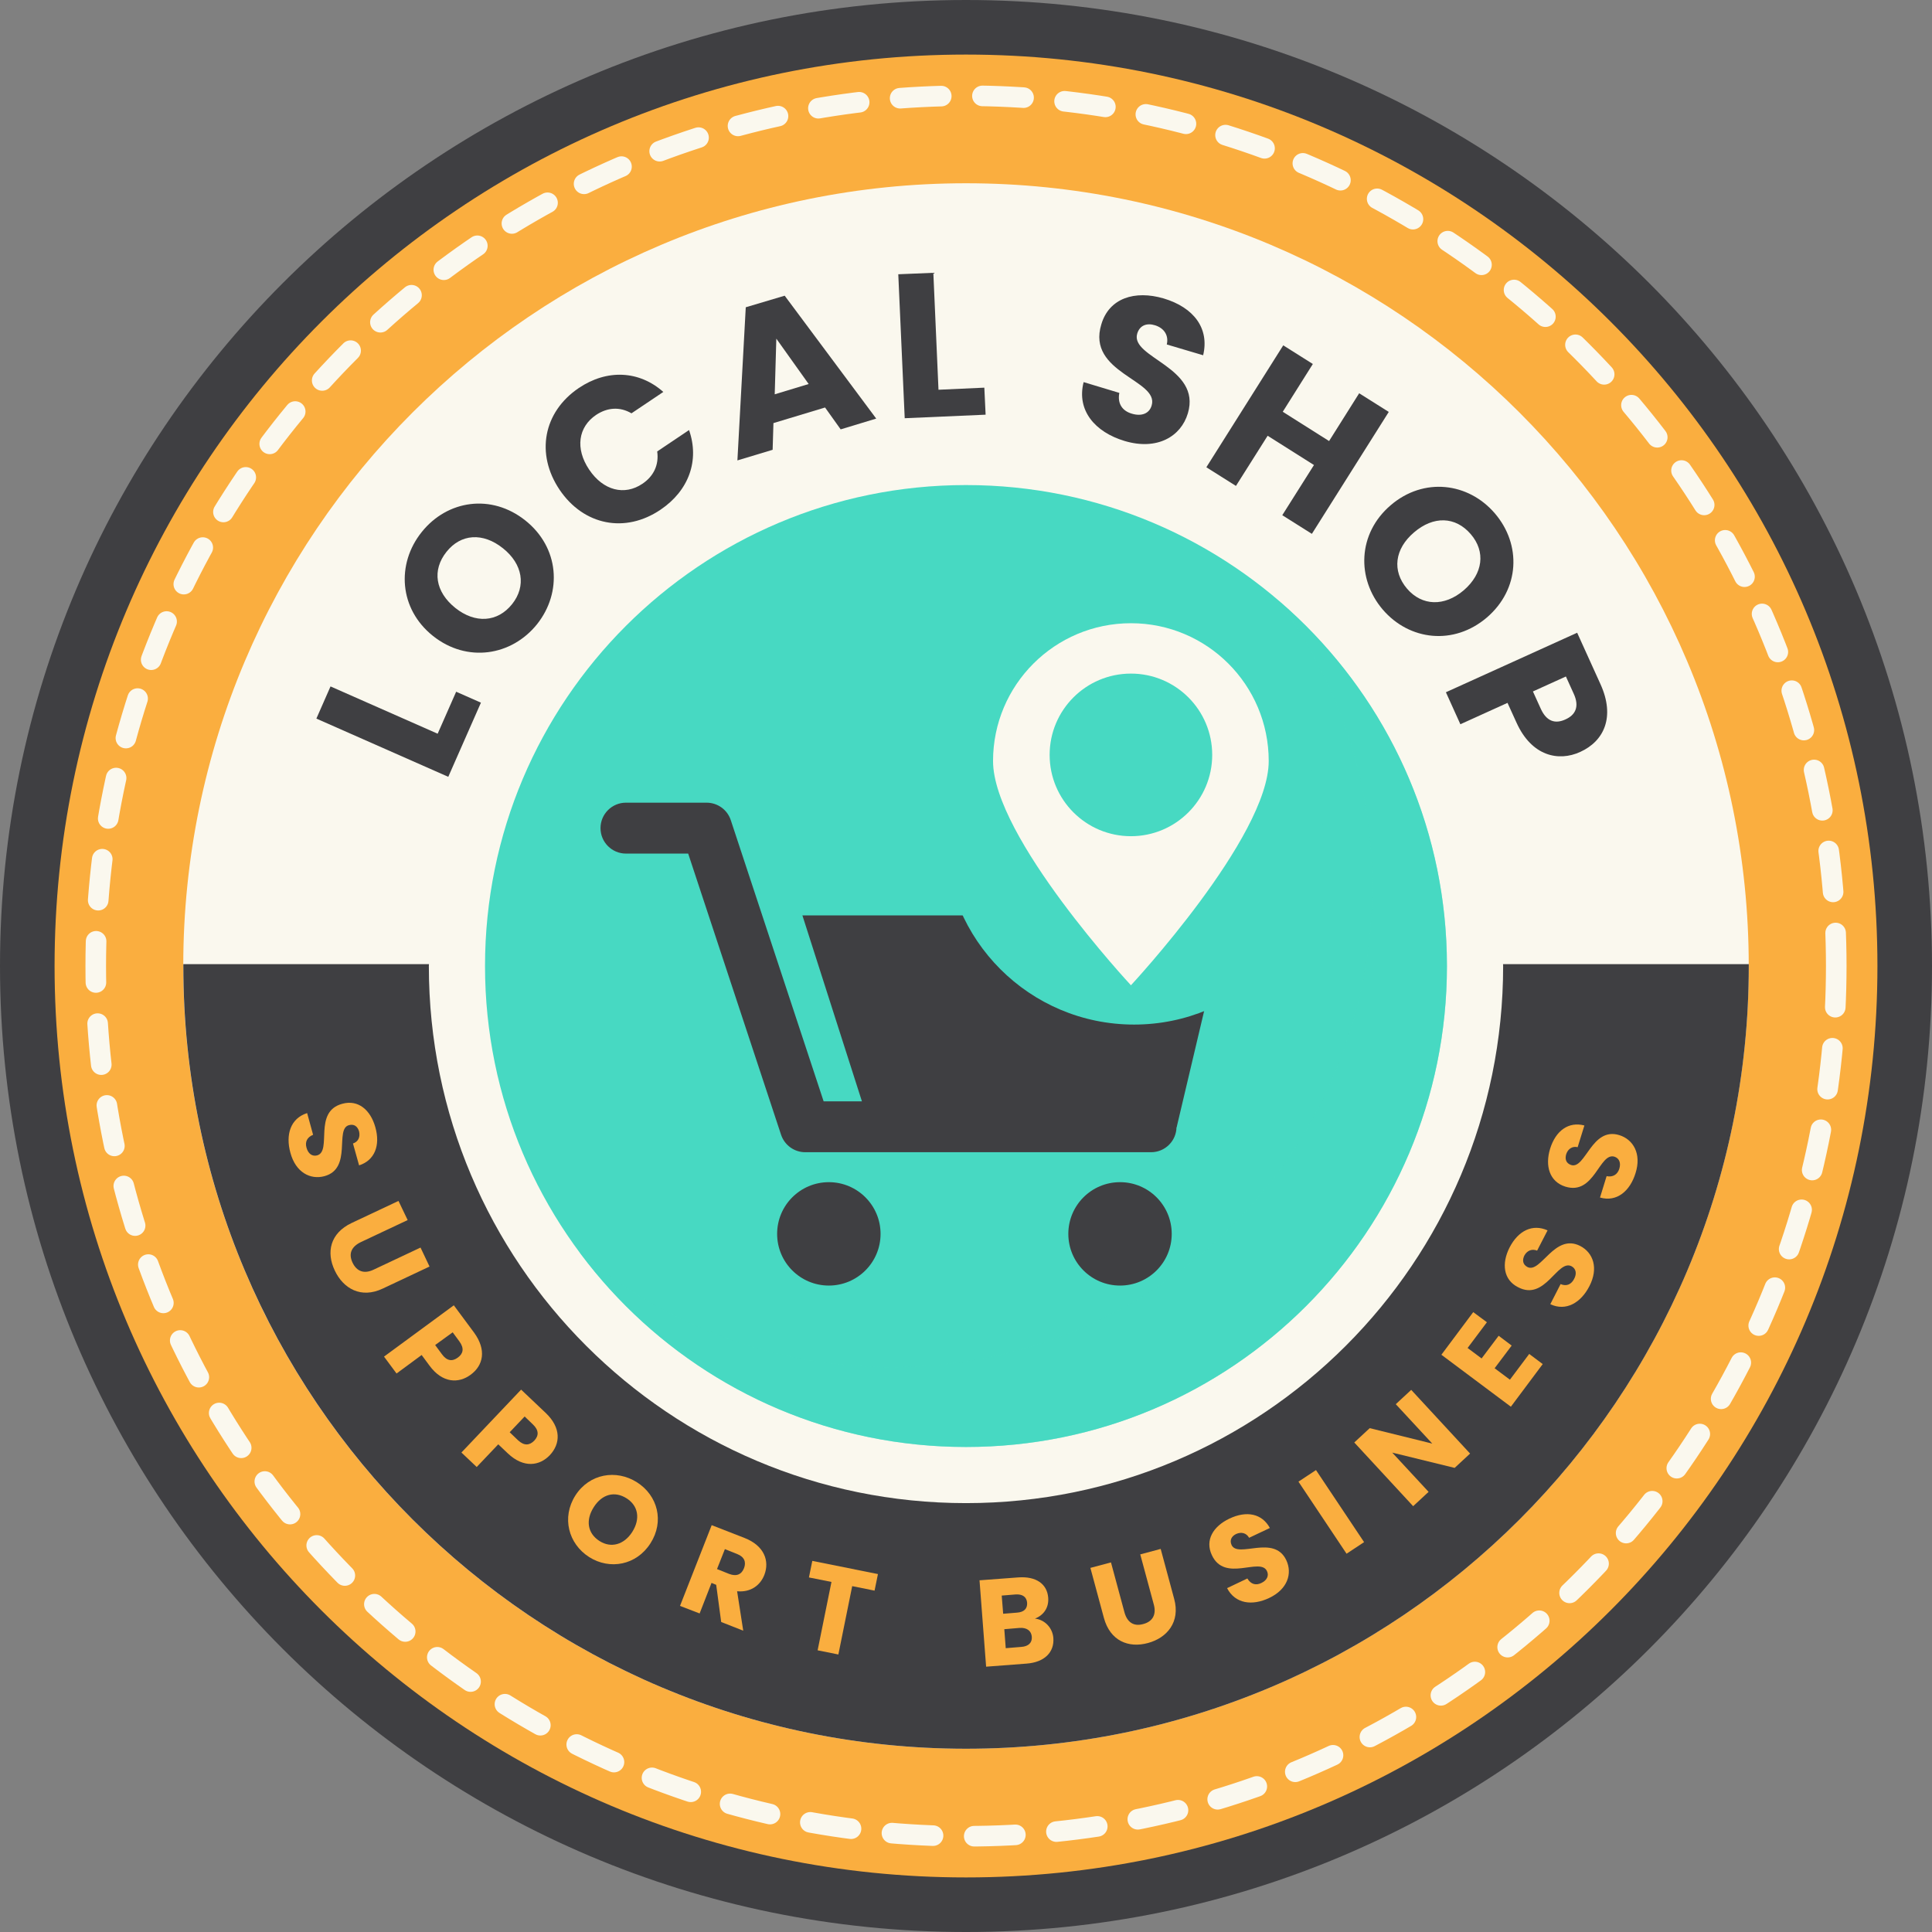 <?xml version="1.0" encoding="UTF-8" standalone="no"?>
<svg
   xmlns:dc="http://purl.org/dc/elements/1.1/"
   xmlns:cc="http://creativecommons.org/ns#"
   xmlns:rdf="http://www.w3.org/1999/02/22-rdf-syntax-ns#"
   xmlns:svg="http://www.w3.org/2000/svg"
   xmlns="http://www.w3.org/2000/svg"
   xmlns:xlink="http://www.w3.org/1999/xlink"
   xmlns:sodipodi="http://sodipodi.sourceforge.net/DTD/sodipodi-0.dtd"
   xmlns:inkscape="http://www.inkscape.org/namespaces/inkscape"
   width="187.668pt"
   height="187.668pt"
   viewBox="0 0 187.668 187.668"
   version="1.2"
   id="svg23492"
   sodipodi:docname="supportbusiness.svg"
   inkscape:version="0.92.5 (2060ec1f9f, 2020-04-08)">
  <rect x="0" y="0" width="187.668" height="187.668" fill="#808080" stroke="none"/>
  <sodipodi:namedview
     pagecolor="#ffffff"
     bordercolor="#666666"
     borderopacity="1"
     objecttolerance="10"
     gridtolerance="10"
     guidetolerance="10"
     inkscape:pageopacity="0"
     inkscape:pageshadow="2"
     inkscape:window-width="1920"
     inkscape:window-height="1017"
     id="namedview23494"
     showgrid="false"
     inkscape:zoom="1.0012632"
     inkscape:cx="-226.86403"
     inkscape:cy="313.03317"
     inkscape:window-x="-8"
     inkscape:window-y="177"
     inkscape:window-maximized="1"
     inkscape:current-layer="svg23492" />
  <defs
     id="defs23145">
    <g
       id="g23076">
      <symbol
         overflow="visible"
         id="glyph0-0"
         style="overflow:visible">
        <path
           style="stroke:none"
           d="M 16.625,-18.656 12,0 H 1.016 l 4.625,-18.656 z m -6.016,17.062 3.859,-15.469 h -7.5 L 3.141,-1.594 Z m 0,0"
           id="path22734"
           inkscape:connector-curvature="0" />
      </symbol>
      <symbol
         overflow="visible"
         id="glyph0-1"
         style="overflow:visible">
        <path
           style="stroke:none"
           d="m 9.953,-17.875 c 0.988,0 1.906,0.121 2.75,0.359 0.844,0.242 1.703,0.617 2.578,1.125 l 0.609,-0.5 c 0.426,-0.344 0.773,-0.578 1.047,-0.703 0.27,-0.125 0.582,-0.188 0.938,-0.188 0.426,0 0.766,0.094 1.016,0.281 0.25,0.188 0.375,0.461 0.375,0.812 0,0.148 -0.027,0.297 -0.078,0.453 l -1.125,3.672 c -0.125,0.43 -0.281,0.73 -0.469,0.906 -0.18,0.18 -0.453,0.266 -0.828,0.266 -0.398,0 -0.742,-0.117 -1.031,-0.359 -0.293,-0.238 -0.746,-0.727 -1.359,-1.469 -0.625,-0.719 -1.195,-1.223 -1.703,-1.516 -0.5,-0.289 -1.016,-0.438 -1.547,-0.438 -0.398,0 -0.73,0.133 -1,0.391 -0.262,0.262 -0.391,0.574 -0.391,0.938 0,0.43 0.211,0.824 0.641,1.188 0.426,0.367 1.094,0.824 2,1.375 0.914,0.555 1.676,1.055 2.281,1.5 0.602,0.438 1.117,0.984 1.547,1.641 0.426,0.656 0.641,1.414 0.641,2.266 0,0.543 -0.09,1.09 -0.266,1.641 C 16.148,-2.816 15.32,-1.738 14.094,-1 12.875,-0.258 11.445,0.109 9.812,0.109 8.594,0.109 7.566,-0.031 6.734,-0.312 5.898,-0.602 5.047,-1.082 4.172,-1.75 L 3.219,-0.953 c -0.449,0.367 -0.812,0.617 -1.094,0.75 C 1.844,-0.066 1.523,0 1.172,0 0.766,0 0.441,-0.094 0.203,-0.281 -0.035,-0.477 -0.156,-0.75 -0.156,-1.094 c 0,-0.176 0.039,-0.363 0.109,-0.562 L 1.25,-5.609 c 0.145,-0.469 0.336,-0.797 0.578,-0.984 0.25,-0.195 0.57,-0.297 0.969,-0.297 0.406,0 0.77,0.141 1.094,0.422 0.332,0.281 0.766,0.797 1.297,1.547 0.57,0.812 1.098,1.383 1.578,1.703 0.488,0.324 1.07,0.484 1.75,0.484 0.477,0 0.844,-0.07 1.094,-0.219 0.258,-0.156 0.445,-0.406 0.562,-0.75 0.031,-0.082 0.047,-0.211 0.047,-0.391 0,-0.426 -0.203,-0.816 -0.609,-1.172 C 9.203,-5.617 8.57,-6.047 7.719,-6.547 6.812,-7.098 6.07,-7.586 5.5,-8.016 4.938,-8.453 4.445,-9 4.031,-9.656 c -0.418,-0.656 -0.625,-1.426 -0.625,-2.312 0,-0.625 0.098,-1.238 0.297,-1.844 0.363,-1.219 1.125,-2.195 2.281,-2.938 1.156,-0.75 2.477,-1.125 3.969,-1.125 z m 0,0"
           id="path22737"
           inkscape:connector-curvature="0" />
      </symbol>
      <symbol
         overflow="visible"
         id="glyph0-2"
         style="overflow:visible">
        <path
           style="stroke:none"
           d="m 16.312,-3.672 c -0.031,0.074 -0.047,0.18 -0.047,0.312 0,0.125 0.023,0.227 0.078,0.297 0.062,0.074 0.148,0.109 0.266,0.109 0.207,0 0.383,-0.094 0.531,-0.281 0.156,-0.188 0.258,-0.281 0.312,-0.281 0.094,0 0.164,0.059 0.219,0.172 0.051,0.117 0.078,0.258 0.078,0.422 0.02,0.512 -0.152,1.012 -0.516,1.5 -0.355,0.492 -0.875,0.891 -1.562,1.203 -0.68,0.301 -1.496,0.453 -2.453,0.453 -1.168,0 -2.102,-0.27 -2.797,-0.812 -0.688,-0.539 -1.043,-1.258 -1.062,-2.156 0,-0.656 0.16,-1.395 0.484,-2.219 L 11.312,-8.781 c 0.082,-0.227 0.125,-0.414 0.125,-0.562 0,-0.227 -0.078,-0.406 -0.234,-0.531 -0.148,-0.133 -0.324,-0.203 -0.531,-0.203 -0.336,0 -0.68,0.156 -1.031,0.469 -0.344,0.305 -0.621,0.805 -0.828,1.5 v -0.062 l -1.688,5.406 c -0.055,0.211 -0.078,0.398 -0.078,0.562 0,0.23 0.039,0.414 0.125,0.547 0.094,0.125 0.223,0.25 0.391,0.375 0.125,0.125 0.211,0.23 0.266,0.312 0.051,0.086 0.055,0.184 0.016,0.297 C 7.758,-0.43 7.582,-0.258 7.312,-0.156 7.051,-0.051 6.645,0 6.094,0 h -6.062 c -0.469,0 -0.805,-0.07 -1.016,-0.219 -0.207,-0.156 -0.281,-0.359 -0.219,-0.609 0.074,-0.207 0.262,-0.395 0.562,-0.562 0.273,-0.133 0.496,-0.301 0.672,-0.5 0.176,-0.195 0.328,-0.508 0.453,-0.938 L 4.531,-16.094 c 0.051,-0.164 0.078,-0.301 0.078,-0.406 0,-0.195 -0.055,-0.352 -0.156,-0.469 -0.094,-0.125 -0.219,-0.25 -0.375,-0.375 -0.18,-0.145 -0.309,-0.27 -0.391,-0.375 -0.086,-0.102 -0.102,-0.242 -0.047,-0.422 0.113,-0.414 0.676,-0.773 1.688,-1.078 1.008,-0.301 2.062,-0.453 3.156,-0.453 1.031,0 1.789,0.199 2.281,0.594 0.488,0.387 0.734,0.918 0.734,1.594 0,0.398 -0.062,0.777 -0.188,1.141 l -1.438,4.688 c 0.688,-0.906 1.414,-1.535 2.188,-1.891 0.77,-0.352 1.609,-0.531 2.516,-0.531 1.082,0 1.957,0.328 2.625,0.984 0.664,0.656 1,1.512 1,2.562 0,0.543 -0.09,1.078 -0.266,1.609 z m 0,0"
           id="path22740"
           inkscape:connector-curvature="0" />
      </symbol>
      <symbol
         overflow="visible"
         id="glyph0-3"
         style="overflow:visible">
        <path
           style="stroke:none"
           d="m 10.297,-14.078 c 2.414,0 4.191,0.492 5.328,1.469 1.145,0.969 1.719,2.246 1.719,3.828 0,0.531 -0.07,1.125 -0.203,1.781 -0.344,1.461 -0.98,2.734 -1.906,3.828 C 14.316,-2.086 13.188,-1.25 11.844,-0.656 10.508,-0.062 9.062,0.234 7.5,0.234 c -2.461,0 -4.281,-0.488 -5.469,-1.469 C 0.852,-2.223 0.266,-3.531 0.266,-5.156 c 0,-0.551 0.07,-1.164 0.219,-1.844 0.332,-1.383 0.973,-2.613 1.922,-3.688 0.945,-1.07 2.109,-1.906 3.484,-2.5 1.375,-0.594 2.844,-0.891 4.406,-0.891 z m -0.078,2.375 c -0.375,0 -0.773,0.336 -1.188,1 -0.418,0.656 -0.906,1.914 -1.469,3.766 -0.574,1.844 -0.859,3.137 -0.859,3.875 0,0.398 0.062,0.664 0.188,0.797 0.125,0.125 0.289,0.188 0.5,0.188 0.375,0.043 0.758,-0.273 1.156,-0.953 0.406,-0.676 0.91,-1.988 1.516,-3.938 0.551,-1.719 0.828,-2.969 0.828,-3.75 0,-0.375 -0.062,-0.629 -0.188,-0.766 -0.117,-0.145 -0.277,-0.219 -0.484,-0.219 z m 0,0"
           id="path22743"
           inkscape:connector-curvature="0" />
      </symbol>
      <symbol
         overflow="visible"
         id="glyph0-4"
         style="overflow:visible">
        <path
           style="stroke:none"
           d="m 13.922,-14.188 c 1.363,0 2.438,0.453 3.219,1.359 0.781,0.906 1.172,2.141 1.172,3.703 0,0.836 -0.117,1.711 -0.344,2.625 -0.543,2.211 -1.543,3.887 -3,5.031 -1.449,1.137 -3.133,1.703 -5.047,1.703 -1.219,0 -2.281,-0.254 -3.188,-0.766 L 5.875,2.312 C 5.812,2.508 5.781,2.695 5.781,2.875 c 0,0.195 0.039,0.359 0.125,0.484 C 6,3.492 6.113,3.625 6.25,3.75 6.395,3.895 6.488,4.008 6.531,4.094 6.57,4.188 6.578,4.297 6.547,4.422 6.473,4.648 6.301,4.812 6.031,4.906 5.77,5.008 5.363,5.062 4.812,5.062 h -6.094 c -0.457,0 -0.785,-0.078 -0.984,-0.234 C -2.473,4.68 -2.535,4.488 -2.453,4.25 -2.41,4.113 -2.344,4 -2.25,3.906 -2.164,3.82 -2.047,3.742 -1.891,3.672 -1.617,3.492 -1.406,3.312 -1.25,3.125 -1.094,2.938 -0.953,2.641 -0.828,2.234 l 3.891,-12.75 c 0.051,-0.156 0.078,-0.285 0.078,-0.391 0,-0.195 -0.047,-0.352 -0.141,-0.469 -0.086,-0.113 -0.215,-0.234 -0.391,-0.359 -0.18,-0.145 -0.305,-0.27 -0.375,-0.375 -0.074,-0.102 -0.086,-0.242 -0.031,-0.422 0.113,-0.406 0.676,-0.766 1.688,-1.078 1.008,-0.312 2.062,-0.469 3.156,-0.469 0.781,0 1.422,0.199 1.922,0.594 0.508,0.387 0.801,0.922 0.875,1.609 1.207,-1.539 2.566,-2.312 4.078,-2.312 z m -3.094,7.906 c 0.426,-1.57 0.641,-2.66 0.641,-3.266 0,-0.375 -0.059,-0.617 -0.172,-0.734 -0.117,-0.113 -0.281,-0.172 -0.5,-0.172 -0.156,0 -0.359,0.078 -0.609,0.234 -0.25,0.148 -0.496,0.398 -0.734,0.75 L 7.344,-2.5 c 0.207,0.211 0.461,0.312 0.766,0.312 0.477,0 0.938,-0.27 1.375,-0.812 0.438,-0.539 0.883,-1.633 1.344,-3.281 z m 0,0"
           id="path22746"
           inkscape:connector-curvature="0" />
      </symbol>
      <symbol
         overflow="visible"
         id="glyph1-0"
         style="overflow:visible">
        <path
           style="stroke:none"
           d="M 0,0 H 7.5 V -10.5 H 0 Z M 3.75,-5.922 1.203,-9.75 h 5.094 z M 4.203,-5.25 6.75,-9.078 v 7.656 z m -3,4.5 L 3.75,-4.578 6.297,-0.75 Z M 0.75,-9.078 3.297,-5.25 0.75,-1.422 Z m 0,0"
           id="path22749"
           inkscape:connector-curvature="0" />
      </symbol>
      <symbol
         overflow="visible"
         id="glyph1-1"
         style="overflow:visible">
        <path
           style="stroke:none"
           d="M 0.938,-10.531 V 0 H 6.859 V -1.984 H 3.5 v -8.547 z m 0,0"
           id="path22752"
           inkscape:connector-curvature="0" />
      </symbol>
      <symbol
         overflow="visible"
         id="glyph1-2"
         style="overflow:visible">
        <path
           style="stroke:none"
           d="m 11.297,-5.297 c 0,-3.156 -2.391,-5.391 -5.391,-5.391 -2.984,0 -5.406,2.234 -5.406,5.391 0,3.172 2.422,5.406 5.406,5.406 2.984,0 5.391,-2.234 5.391,-5.406 z m -8.172,0 c 0,-1.875 1.078,-3.062 2.781,-3.062 1.688,0 2.781,1.188 2.781,3.062 0,1.844 -1.094,3.062 -2.781,3.062 -1.703,0 -2.781,-1.219 -2.781,-3.062 z m 0,0"
           id="path22755"
           inkscape:connector-curvature="0" />
      </symbol>
      <symbol
         overflow="visible"
         id="glyph1-3"
         style="overflow:visible">
        <path
           style="stroke:none"
           d="m 0.5,-5.281 c 0,3.156 2.188,5.359 5.297,5.359 2.5,0 4.391,-1.391 4.984,-3.672 H 7.969 C 7.531,-2.703 6.734,-2.25 5.766,-2.25 c -1.578,0 -2.656,-1.172 -2.656,-3.031 0,-1.859 1.078,-3.031 2.656,-3.031 0.969,0 1.766,0.453 2.203,1.359 h 2.812 C 10.188,-9.234 8.297,-10.656 5.797,-10.656 2.688,-10.656 0.5,-8.438 0.5,-5.281 Z m 0,0"
           id="path22758"
           inkscape:connector-curvature="0" />
      </symbol>
      <symbol
         overflow="visible"
         id="glyph1-4"
         style="overflow:visible">
        <path
           style="stroke:none"
           d="m 8.109,0 h 2.719 l -3.812,-10.531 H 4.047 L 0.234,0 h 2.688 L 3.562,-1.859 h 3.922 z m -1.281,-3.844 h -2.594 l 1.281,-3.844 z m 0,0"
           id="path22761"
           inkscape:connector-curvature="0" />
      </symbol>
      <symbol
         overflow="visible"
         id="glyph2-0"
         style="overflow:visible">
        <path
           style="stroke:none"
           d="M 0,0 2.797,2.859 6.812,-1.047 4.016,-3.906 Z m 3.656,-0.766 0.531,-2.406 1.891,1.953 z m -0.094,0.406 2.406,-0.438 -2.922,2.844 z m -2.812,0.531 2.391,-0.438 -0.5,2.391 z m 3,-3.25 -0.516,2.391 -2.406,0.453 z m 0,0"
           id="path22764"
           inkscape:connector-curvature="0" />
      </symbol>
      <symbol
         overflow="visible"
         id="glyph2-1"
         style="overflow:visible">
        <path
           style="stroke:none"
           d="m 4.391,2.109 c 1.344,-1.297 -0.906,-3 -0.203,-3.688 C 4.422,-1.812 4.719,-1.75 4.953,-1.5 c 0.266,0.266 0.281,0.609 0.031,0.875 l 1.031,1.047 c 0.75,-0.781 0.609,-1.812 -0.25,-2.688 C 4.938,-3.109 3.906,-3.312 3.156,-2.578 1.703,-1.172 4.062,0.438 3.312,1.156 3.078,1.391 2.766,1.344 2.484,1.047 2.219,0.781 2.172,0.438 2.453,0.109 L 1.438,-0.922 c -0.781,0.812 -0.562,1.906 0.281,2.781 0.922,0.938 2,0.906 2.672,0.25 z m 0,0"
           id="path22767"
           inkscape:connector-curvature="0" />
      </symbol>
      <symbol
         overflow="visible"
         id="glyph3-0"
         style="overflow:visible">
        <path
           style="stroke:none"
           d="M 0,0 3.094,2.531 6.625,-1.797 3.531,-4.328 Z M 3.547,-1.188 3.781,-3.625 5.891,-1.906 Z M 3.5,-0.766 5.844,-1.484 3.266,1.672 Z M 0.75,0.094 3.094,-0.625 2.859,1.812 Z M 3.375,-3.5 3.141,-1.062 0.797,-0.344 Z m 0,0"
           id="path22770"
           inkscape:connector-curvature="0" />
      </symbol>
      <symbol
         overflow="visible"
         id="glyph3-1"
         style="overflow:visible">
        <path
           style="stroke:none"
           d="m 1.797,-1.453 c -0.984,1.188 -0.688,2.438 0.328,3.266 1,0.828 2.344,0.891 3.328,-0.297 L 7.562,-1.078 6.5,-1.938 4.375,0.656 C 3.953,1.172 3.453,1.25 2.938,0.844 2.453,0.438 2.422,-0.062 2.844,-0.578 l 2.125,-2.594 -1.062,-0.875 z m 0,0"
           id="path22773"
           inkscape:connector-curvature="0" />
      </symbol>
      <symbol
         overflow="visible"
         id="glyph4-0"
         style="overflow:visible">
        <path
           style="stroke:none"
           d="M 0,0 3.391,2.125 6.359,-2.625 2.969,-4.75 Z M 3.375,-1.609 3.312,-4.062 5.609,-2.625 Z m 0,0.422 L 5.609,-2.203 3.453,1.25 Z M 0.766,0 3,-1 3.062,1.438 Z M 2.906,-3.891 2.984,-1.438 0.75,-0.438 Z m 0,0"
           id="path22776"
           inkscape:connector-curvature="0" />
      </symbol>
      <symbol
         overflow="visible"
         id="glyph4-1"
         style="overflow:visible">
        <path
           style="stroke:none"
           d="m 3.234,-1.656 0.734,-1.188 0.641,0.406 c 0.453,0.281 0.516,0.641 0.281,1 -0.219,0.375 -0.562,0.469 -1.016,0.188 z M 6.062,-0.703 c 0.547,-0.875 0.375,-1.875 -0.781,-2.609 l -1.891,-1.172 -2.969,4.75 1.156,0.719 1.062,-1.703 L 3.375,-0.266 C 4.578,0.5 5.578,0.094 6.062,-0.703 Z m 0,0"
           id="path22779"
           inkscape:connector-curvature="0" />
      </symbol>
      <symbol
         overflow="visible"
         id="glyph5-0"
         style="overflow:visible">
        <path
           style="stroke:none"
           d="m 0,0 3.578,1.781 2.5,-5 L 2.5,-5 Z M 3.203,-1.938 2.891,-4.375 5.312,-3.156 Z M 3.25,-1.5 5.375,-2.719 3.562,0.922 Z m -2.484,1.422 2.125,-1.219 0.297,2.438 z m 1.75,-4.062 0.312,2.422 -2.125,1.219 z m 0,0"
           id="path22782"
           inkscape:connector-curvature="0" />
      </symbol>
      <symbol
         overflow="visible"
         id="glyph5-1"
         style="overflow:visible">
        <path
           style="stroke:none"
           d="m 3.062,-1.953 0.625,-1.266 0.656,0.328 c 0.5,0.25 0.578,0.609 0.391,1 C 4.531,-1.5 4.219,-1.375 3.719,-1.625 Z M 5.984,-1.281 C 6.438,-2.203 6.172,-3.188 4.938,-3.797 l -1.984,-1 -2.5,5.016 1.219,0.609 0.891,-1.797 0.766,0.391 c 1.266,0.625 2.234,0.125 2.656,-0.703 z m 0,0"
           id="path22785"
           inkscape:connector-curvature="0" />
      </symbol>
      <symbol
         overflow="visible"
         id="glyph6-0"
         style="overflow:visible">
        <path
           style="stroke:none"
           d="m 0,0 3.766,1.344 1.875,-5.266 L 1.875,-5.266 Z m 2.953,-2.297 -0.594,-2.391 2.562,0.906 z m 0.094,0.406 1.969,-1.469 -1.375,3.844 z M 0.75,-0.156 2.703,-1.625 3.312,0.75 Z M 2,-4.422 l 0.594,2.375 -1.969,1.469 z m 0,0"
           id="path22788"
           inkscape:connector-curvature="0" />
      </symbol>
      <symbol
         overflow="visible"
         id="glyph6-1"
         style="overflow:visible">
        <path
           style="stroke:none"
           d="m 6.641,-0.625 c 0.562,-1.594 -0.25,-3.156 -1.75,-3.688 -1.5,-0.531 -3.125,0.156 -3.688,1.75 -0.562,1.578 0.25,3.156 1.75,3.688 1.5,0.531 3.125,-0.172 3.688,-1.75 z m -4.125,-1.469 C 2.844,-3.047 3.609,-3.438 4.469,-3.125 5.312,-2.828 5.641,-2.062 5.312,-1.109 4.984,-0.188 4.219,0.234 3.375,-0.062 2.516,-0.375 2.188,-1.172 2.516,-2.094 Z m 0,0"
           id="path22791"
           inkscape:connector-curvature="0" />
      </symbol>
      <symbol
         overflow="visible"
         id="glyph7-0"
         style="overflow:visible">
        <path
           style="stroke:none"
           d="m 0,0 3.906,0.875 1.219,-5.453 -3.906,-0.875 z m 2.641,-2.641 -0.875,-2.297 2.656,0.594 z M 2.797,-2.25 4.562,-3.953 3.672,0.031 Z M 0.719,-0.25 2.484,-1.938 3.375,0.344 Z m 0.734,-4.391 0.875,2.297 -1.766,1.688 z m 0,0"
           id="path22794"
           inkscape:connector-curvature="0" />
      </symbol>
      <symbol
         overflow="visible"
         id="glyph7-1"
         style="overflow:visible">
        <path
           style="stroke:none"
           d="M 4.219,-2.953 C 4.125,-2.531 3.812,-2.312 3.328,-2.422 l -0.844,-0.188 0.312,-1.359 0.844,0.188 C 4.125,-3.672 4.312,-3.359 4.219,-2.953 Z M 1.703,-5.359 0.484,0.109 1.812,0.406 2.281,-1.672 2.609,-1.594 3.281,0.734 4.781,1.062 4,-1.391 C 4.906,-1.453 5.438,-2 5.594,-2.688 5.797,-3.656 5.297,-4.562 3.953,-4.859 Z m 0,0"
           id="path22797"
           inkscape:connector-curvature="0" />
      </symbol>
      <symbol
         overflow="visible"
         id="glyph8-0"
         style="overflow:visible">
        <path
           style="stroke:none"
           d="M 0,0 3.969,0.438 4.578,-5.125 0.609,-5.562 Z m 2.328,-2.922 -1.125,-2.188 2.703,0.312 z M 2.531,-2.531 4.109,-4.422 3.656,-0.375 Z M 0.688,-0.344 2.25,-2.203 3.391,-0.031 Z m 0.25,-4.422 1.125,2.172 -1.578,1.875 z m 0,0"
           id="path22800"
           inkscape:connector-curvature="0" />
      </symbol>
      <symbol
         overflow="visible"
         id="glyph8-1"
         style="overflow:visible">
        <path
           style="stroke:none"
           d="m 0.688,-4.469 1.484,0.172 -0.5,4.484 1.359,0.141 0.5,-4.484 L 5,-3.984 5.109,-5.078 0.797,-5.562 Z m 0,0"
           id="path22803"
           inkscape:connector-curvature="0" />
      </symbol>
      <symbol
         overflow="visible"
         id="glyph9-0"
         style="overflow:visible">
        <path
           style="stroke:none"
           d="m 0,0 4,0.109 0.141,-5.594 -4,-0.109 z M 2.078,-3.109 0.781,-5.188 3.5,-5.109 Z M 2.312,-2.734 3.719,-4.75 3.609,-0.672 Z m -1.656,2.344 1.406,-2 1.312,2.078 z m -0.125,-4.438 1.312,2.078 -1.422,2 z m 0,0"
           id="path22806"
           inkscape:connector-curvature="0" />
      </symbol>
      <symbol
         overflow="visible"
         id="glyph9-1"
         style="overflow:visible">
        <path
           style="stroke:none"
           d=""
           id="path22809"
           inkscape:connector-curvature="0" />
      </symbol>
      <symbol
         overflow="visible"
         id="glyph10-0"
         style="overflow:visible">
        <path
           style="stroke:none"
           d="m 0,0 4,-0.25 -0.344,-5.578 -4,0.25 z m 1.812,-3.281 -1.484,-1.953 2.719,-0.156 z m 0.25,0.344 1.234,-2.109 0.25,4.062 z M 0.609,-0.453 1.844,-2.562 3.328,-0.609 Z m -0.5,-4.406 1.484,1.953 -1.234,2.109 z m 0,0"
           id="path22812"
           inkscape:connector-curvature="0" />
      </symbol>
      <symbol
         overflow="visible"
         id="glyph10-1"
         style="overflow:visible">
        <path
           style="stroke:none"
           d="m 3.484,-1.938 c 0.031,0.406 -0.219,0.625 -0.672,0.656 l -1.016,0.062 -0.078,-1.234 1,-0.062 c 0.453,-0.031 0.75,0.188 0.766,0.578 z M 3.219,-4.141 c 0.016,0.375 -0.219,0.594 -0.656,0.625 l -0.906,0.062 -0.078,-1.156 0.906,-0.062 c 0.438,-0.031 0.703,0.156 0.734,0.531 z M 4.859,-1.844 C 4.812,-2.484 4.359,-3.031 3.719,-3.109 4.234,-3.312 4.609,-3.781 4.578,-4.438 4.516,-5.328 3.812,-5.844 2.688,-5.781 L 0.156,-5.625 0.5,-0.031 3.109,-0.188 c 1.172,-0.078 1.812,-0.719 1.75,-1.656 z m 0,0"
           id="path22815"
           inkscape:connector-curvature="0" />
      </symbol>
      <symbol
         overflow="visible"
         id="glyph11-0"
         style="overflow:visible">
        <path
           style="stroke:none"
           d="m 0,0 3.938,-0.703 -0.984,-5.5 -3.938,0.703 z m 1.406,-3.469 -1.703,-1.766 2.688,-0.484 z m 0.297,0.328 0.969,-2.266 0.719,4.016 z m -1.156,2.625 0.984,-2.25 L 3.234,-1 Z m -1,-4.328 1.688,1.781 -0.969,2.234 z m 0,0"
           id="path22818"
           inkscape:connector-curvature="0" />
      </symbol>
      <symbol
         overflow="visible"
         id="glyph11-1"
         style="overflow:visible">
        <path
           style="stroke:none"
           d="m 0.062,-2.312 c 0.281,1.531 1.422,2.109 2.703,1.875 1.281,-0.219 2.203,-1.172 1.922,-2.703 l -0.578,-3.281 -1.344,0.234 0.594,3.297 c 0.109,0.656 -0.156,1.094 -0.812,1.203 -0.625,0.109 -1.016,-0.203 -1.125,-0.859 l -0.594,-3.297 -1.344,0.25 z m 0,0"
           id="path22821"
           inkscape:connector-curvature="0" />
      </symbol>
      <symbol
         overflow="visible"
         id="glyph12-0"
         style="overflow:visible">
        <path
           style="stroke:none"
           d="m 0,0 3.828,-1.156 -1.609,-5.359 -3.828,1.156 z m 1.016,-3.594 -1.906,-1.578 2.609,-0.781 z M 1.344,-3.312 2.047,-5.672 3.219,-1.766 Z M 0.5,-0.578 1.219,-2.906 3.109,-1.359 Z M -1,-4.75 0.891,-3.172 0.172,-0.844 Z m 0,0"
           id="path22824"
           inkscape:connector-curvature="0" />
      </symbol>
      <symbol
         overflow="visible"
         id="glyph12-1"
         style="overflow:visible">
        <path
           style="stroke:none"
           d="M 3.906,-2.906 C 3.375,-4.703 0.828,-3.5 0.547,-4.438 0.438,-4.766 0.625,-5.016 0.953,-5.094 1.312,-5.203 1.625,-5.047 1.75,-4.719 L 3.156,-5.141 C 2.797,-6.156 1.828,-6.516 0.672,-6.156 -0.469,-5.812 -1.125,-5 -0.812,-3.984 c 0.547,1.938 3.078,0.578 3.375,1.578 0.094,0.312 -0.094,0.578 -0.484,0.688 -0.359,0.109 -0.688,-0.016 -0.844,-0.406 l -1.391,0.422 c 0.359,1.062 1.422,1.391 2.594,1.031 1.266,-0.375 1.734,-1.344 1.469,-2.234 z m 0,0"
           id="path22827"
           inkscape:connector-curvature="0" />
      </symbol>
      <symbol
         overflow="visible"
         id="glyph13-0"
         style="overflow:visible">
        <path
           style="stroke:none"
           d="m 0,0 3.719,-1.484 -2.078,-5.188 -3.719,1.484 z m 0.688,-3.688 -2.031,-1.375 2.531,-1.016 z m 0.359,0.266 0.5,-2.406 L 3.062,-2.031 Z M 0.438,-0.609 0.953,-3.016 2.969,-1.625 Z M -1.422,-4.656 0.609,-3.25 0.094,-0.859 Z m 0,0"
           id="path22830"
           inkscape:connector-curvature="0" />
      </symbol>
      <symbol
         overflow="visible"
         id="glyph13-1"
         style="overflow:visible">
        <path
           style="stroke:none"
           d="m 0.469,-0.188 1.25,-0.5 -2.078,-5.203 -1.25,0.5 z m 0,0"
           id="path22833"
           inkscape:connector-curvature="0" />
      </symbol>
      <symbol
         overflow="visible"
         id="glyph14-0"
         style="overflow:visible">
        <path
           style="stroke:none"
           d="M 0,0 3.547,-1.844 0.969,-6.812 -2.578,-4.969 Z m 0.328,-3.719 -2.156,-1.203 2.422,-1.25 z m 0.375,0.203 0.25,-2.438 1.875,3.625 z M 0.375,-0.656 0.656,-3.078 2.797,-1.906 Z m -2.25,-3.828 2.156,1.188 L 0,-0.859 Z m 0,0"
           id="path22836"
           inkscape:connector-curvature="0" />
      </symbol>
      <symbol
         overflow="visible"
         id="glyph14-1"
         style="overflow:visible">
        <path
           style="stroke:none"
           d="m 1.109,-6.906 1.594,3.078 -3.625,-2.016 -1.219,0.625 2.578,4.984 1.219,-0.625 -1.594,-3.078 3.625,2.016 1.203,-0.625 L 2.312,-7.531 Z m 0,0"
           id="path22839"
           inkscape:connector-curvature="0" />
      </symbol>
      <symbol
         overflow="visible"
         id="glyph15-0"
         style="overflow:visible">
        <path
           style="stroke:none"
           d="M 0,0 3.312,-2.234 0.188,-6.875 -3.125,-4.641 Z M -0.109,-3.734 -2.375,-4.672 -0.125,-6.188 Z m 0.406,0.156 -0.016,-2.438 2.281,3.375 z m 0,2.875 V -3.125 l 2.25,0.906 z M -2.359,-4.25 l 2.266,0.938 0.016,2.438 z m 0,0"
           id="path22842"
           inkscape:connector-curvature="0" />
      </symbol>
      <symbol
         overflow="visible"
         id="glyph15-1"
         style="overflow:visible">
        <path
           style="stroke:none"
           d="m 0.141,-6.859 -2.844,1.922 3.125,4.656 2.844,-1.922 L 2.656,-3.109 0.938,-1.938 0.25,-2.969 1.781,-4 1.188,-4.875 -0.344,-3.844 -0.969,-4.781 0.75,-5.953 Z m 0,0"
           id="path22845"
           inkscape:connector-curvature="0" />
      </symbol>
      <symbol
         overflow="visible"
         id="glyph16-0"
         style="overflow:visible">
        <path
           style="stroke:none"
           d="m 0,0 3.062,-2.562 -3.594,-4.281 -3.062,2.562 z m -0.5,-3.703 -2.359,-0.688 2.094,-1.75 z m 0.422,0.125 -0.281,-2.453 2.625,3.125 z m 0.297,2.859 -0.25,-2.438 2.344,0.688 z m -3.016,-3.266 2.359,0.703 0.266,2.422 z m 0,0"
           id="path22848"
           inkscape:connector-curvature="0" />
      </symbol>
      <symbol
         overflow="visible"
         id="glyph16-1"
         style="overflow:visible">
        <path
           style="stroke:none"
           d="m 2.438,-4.219 c -1.203,-1.438 -3.062,0.672 -3.688,-0.078 -0.219,-0.266 -0.141,-0.547 0.125,-0.75 0.281,-0.234 0.609,-0.234 0.875,0.016 l 1.125,-0.938 c -0.734,-0.797 -1.75,-0.734 -2.688,0.047 -0.906,0.766 -1.188,1.766 -0.5,2.578 1.266,1.562 3.047,-0.672 3.719,0.125 0.203,0.25 0.141,0.562 -0.172,0.828 -0.297,0.234 -0.625,0.266 -0.938,-0.062 l -1.109,0.938 c 0.75,0.859 1.859,0.719 2.797,-0.062 C 3,-2.422 3.047,-3.5 2.438,-4.219 Z m 0,0"
           id="path22851"
           inkscape:connector-curvature="0" />
      </symbol>
      <symbol
         overflow="visible"
         id="glyph17-0"
         style="overflow:visible">
        <path
           style="stroke:none"
           d="m 0,0 2.766,-2.891 -4.047,-3.875 -2.766,2.891 z m -0.891,-3.625 -2.438,-0.438 1.891,-1.953 z M -0.469,-3.547 -1.016,-5.938 1.938,-3.125 Z M 0.141,-0.75 -0.375,-3.125 2.031,-2.703 Z m -3.359,-2.891 2.422,0.422 0.531,2.391 z m 0,0"
           id="path22854"
           inkscape:connector-curvature="0" />
      </symbol>
      <symbol
         overflow="visible"
         id="glyph17-1"
         style="overflow:visible">
        <path
           style="stroke:none"
           d="M 1.969,-4.469 C 0.609,-5.766 -1,-3.453 -1.703,-4.125 c -0.25,-0.234 -0.203,-0.547 0.031,-0.766 0.266,-0.266 0.594,-0.312 0.859,-0.078 l 1.016,-1.062 C -0.594,-6.734 -1.625,-6.562 -2.469,-5.672 c -0.812,0.859 -0.969,1.875 -0.203,2.609 1.422,1.391 2.953,-1 3.719,-0.281 C 1.281,-3.125 1.25,-2.812 0.969,-2.516 0.703,-2.25 0.359,-2.188 0.031,-2.469 l -1.016,1.047 c 0.859,0.781 1.938,0.516 2.781,-0.359 0.906,-0.953 0.844,-2.047 0.172,-2.688 z m 0,0"
           id="path22857"
           inkscape:connector-curvature="0" />
      </symbol>
      <symbol
         overflow="visible"
         id="glyph18-0"
         style="overflow:visible">
        <path
           style="stroke:none"
           d="M 23.188,-26 16.734,0 H 1.406 l 6.453,-26 z m -8.391,23.781 5.375,-21.562 H 9.719 L 4.375,-2.219 Z m 0,0"
           id="path22860"
           inkscape:connector-curvature="0" />
      </symbol>
      <symbol
         overflow="visible"
         id="glyph18-1"
         style="overflow:visible">
        <path
           style="stroke:none"
           d="m 13.875,-24.922 c 1.383,0 2.66,0.168 3.828,0.5 1.176,0.336 2.375,0.859 3.594,1.578 l 0.844,-0.703 c 0.594,-0.477 1.082,-0.801 1.469,-0.969 0.383,-0.176 0.82,-0.266 1.312,-0.266 0.594,0 1.062,0.133 1.406,0.391 0.352,0.262 0.531,0.641 0.531,1.141 0,0.188 -0.039,0.398 -0.109,0.625 l -1.562,5.109 c -0.18,0.594 -0.398,1.016 -0.656,1.266 -0.262,0.25 -0.648,0.375 -1.156,0.375 -0.555,0 -1.031,-0.164 -1.438,-0.5 -0.406,-0.332 -1.043,-1.02 -1.906,-2.062 -0.867,-0.988 -1.652,-1.688 -2.359,-2.094 C 16.973,-20.938 16.25,-21.141 15.5,-21.141 c -0.543,0 -1,0.184 -1.375,0.547 -0.367,0.355 -0.547,0.793 -0.547,1.312 0,0.586 0.297,1.133 0.891,1.641 0.594,0.512 1.52,1.148 2.781,1.906 1.281,0.773 2.344,1.469 3.188,2.094 0.844,0.617 1.562,1.383 2.156,2.297 0.594,0.906 0.891,1.953 0.891,3.141 0,0.773 -0.125,1.543 -0.375,2.312 -0.594,1.969 -1.746,3.469 -3.453,4.5 -1.711,1.023 -3.699,1.531 -5.969,1.531 -1.711,0 -3.148,-0.191 -4.312,-0.578 C 8.219,-0.832 7.035,-1.504 5.828,-2.453 l -1.344,1.125 C 3.867,-0.816 3.363,-0.469 2.969,-0.281 2.57,-0.094 2.125,0 1.625,0 1.062,0 0.613,-0.133 0.281,-0.406 c -0.332,-0.27 -0.5,-0.641 -0.5,-1.109 0,-0.25 0.047,-0.508 0.141,-0.781 L 1.75,-7.828 c 0.195,-0.645 0.469,-1.102 0.812,-1.375 0.344,-0.27 0.785,-0.406 1.328,-0.406 0.57,0 1.086,0.199 1.547,0.594 0.457,0.398 1.055,1.117 1.797,2.156 0.789,1.137 1.523,1.93 2.203,2.375 0.676,0.438 1.488,0.656 2.438,0.656 0.664,0 1.176,-0.102 1.531,-0.312 0.363,-0.207 0.617,-0.547 0.766,-1.016 0.051,-0.125 0.078,-0.312 0.078,-0.562 0,-0.594 -0.289,-1.133 -0.859,-1.625 C 12.816,-7.844 11.938,-8.438 10.75,-9.125 9.488,-9.895 8.461,-10.582 7.672,-11.188 6.879,-11.789 6.191,-12.551 5.609,-13.469 5.035,-14.383 4.75,-15.457 4.75,-16.688 c 0,-0.863 0.133,-1.719 0.406,-2.562 0.52,-1.707 1.582,-3.078 3.188,-4.109 1.602,-1.039 3.445,-1.562 5.531,-1.562 z m 0,0"
           id="path22863"
           inkscape:connector-curvature="0" />
      </symbol>
      <symbol
         overflow="visible"
         id="glyph18-2"
         style="overflow:visible">
        <path
           style="stroke:none"
           d="m 22.734,-5.125 c -0.043,0.105 -0.062,0.258 -0.062,0.453 0,0.168 0.039,0.305 0.125,0.406 0.082,0.094 0.195,0.141 0.344,0.141 0.301,0 0.555,-0.125 0.766,-0.375 0.207,-0.258 0.348,-0.391 0.422,-0.391 0.125,0 0.223,0.078 0.297,0.234 0.07,0.156 0.109,0.352 0.109,0.578 0.031,0.719 -0.203,1.418 -0.703,2.094 C 23.539,-1.305 22.816,-0.75 21.859,-0.312 20.91,0.113 19.77,0.328 18.438,0.328 c -1.637,0 -2.938,-0.375 -3.906,-1.125 -0.961,-0.75 -1.449,-1.758 -1.469,-3.031 0,-0.906 0.219,-1.93 0.656,-3.078 l 2.047,-5.328 c 0.125,-0.32 0.188,-0.582 0.188,-0.781 0,-0.32 -0.109,-0.578 -0.328,-0.766 -0.211,-0.188 -0.461,-0.281 -0.75,-0.281 -0.469,0 -0.949,0.219 -1.438,0.656 -0.48,0.43 -0.867,1.125 -1.156,2.094 v -0.078 L 9.938,-3.859 c -0.074,0.305 -0.109,0.562 -0.109,0.781 0,0.324 0.062,0.578 0.188,0.766 0.125,0.18 0.297,0.355 0.516,0.531 0.176,0.18 0.301,0.324 0.375,0.438 0.07,0.105 0.082,0.246 0.031,0.422 -0.125,0.324 -0.375,0.559 -0.75,0.703 C 9.82,-0.07 9.258,0 8.5,0 H 0.031 c -0.633,0 -1.098,-0.102 -1.391,-0.312 -0.301,-0.207 -0.406,-0.488 -0.312,-0.844 0.105,-0.289 0.367,-0.547 0.781,-0.766 0.375,-0.195 0.684,-0.43 0.922,-0.703 0.25,-0.281 0.461,-0.719 0.641,-1.312 l 5.641,-18.5 c 0.07,-0.227 0.109,-0.414 0.109,-0.562 0,-0.27 -0.07,-0.488 -0.203,-0.656 -0.137,-0.176 -0.32,-0.352 -0.547,-0.531 -0.25,-0.195 -0.434,-0.367 -0.547,-0.516 -0.105,-0.145 -0.121,-0.344 -0.047,-0.594 C 5.223,-25.867 6,-26.363 7.406,-26.781 c 1.414,-0.414 2.891,-0.625 4.422,-0.625 1.438,0 2.492,0.273 3.172,0.812 0.688,0.543 1.031,1.281 1.031,2.219 0,0.555 -0.09,1.086 -0.266,1.594 l -2,6.531 c 0.957,-1.258 1.973,-2.133 3.047,-2.625 1.082,-0.5 2.254,-0.75 3.516,-0.75 1.508,0 2.727,0.461 3.656,1.375 0.926,0.918 1.391,2.105 1.391,3.562 0,0.762 -0.125,1.516 -0.375,2.266 z m 0,0"
           id="path22866"
           inkscape:connector-curvature="0" />
      </symbol>
      <symbol
         overflow="visible"
         id="glyph18-3"
         style="overflow:visible">
        <path
           style="stroke:none"
           d="m 14.359,-19.625 c 3.363,0 5.844,0.684 7.438,2.047 1.594,1.355 2.391,3.137 2.391,5.344 0,0.742 -0.102,1.57 -0.297,2.484 -0.469,2.023 -1.352,3.793 -2.641,5.312 -1.281,1.523 -2.859,2.699 -4.734,3.531 -1.867,0.824 -3.887,1.234 -6.062,1.234 -3.438,0 -5.98,-0.68 -7.625,-2.047 C 1.191,-3.094 0.375,-4.922 0.375,-7.203 0.375,-7.961 0.473,-8.812 0.672,-9.75 c 0.469,-1.938 1.363,-3.648 2.688,-5.141 1.32,-1.5 2.941,-2.66 4.859,-3.484 1.914,-0.832 3.961,-1.25 6.141,-1.25 z M 14.25,-16.328 c -0.523,0 -1.074,0.465 -1.656,1.391 -0.586,0.93 -1.273,2.68 -2.062,5.25 -0.793,2.574 -1.188,4.383 -1.188,5.422 0,0.543 0.082,0.906 0.25,1.094 0.176,0.188 0.414,0.281 0.719,0.281 0.52,0.055 1.055,-0.391 1.609,-1.328 0.562,-0.945 1.258,-2.781 2.094,-5.5 0.77,-2.395 1.156,-4.141 1.156,-5.234 0,-0.52 -0.086,-0.879 -0.25,-1.078 -0.156,-0.195 -0.383,-0.297 -0.672,-0.297 z m 0,0"
           id="path22869"
           inkscape:connector-curvature="0" />
      </symbol>
      <symbol
         overflow="visible"
         id="glyph18-4"
         style="overflow:visible">
        <path
           style="stroke:none"
           d="m 19.406,-19.766 c 1.895,0 3.383,0.633 4.469,1.891 1.094,1.262 1.641,2.98 1.641,5.156 0,1.156 -0.164,2.383 -0.484,3.672 -0.742,3.062 -2.125,5.391 -4.156,6.984 -2.023,1.594 -4.371,2.391 -7.047,2.391 -1.699,0 -3.18,-0.352 -4.438,-1.062 l -1.188,3.969 C 8.098,3.504 8.047,3.758 8.047,4 c 0,0.281 0.062,0.508 0.188,0.688 0.125,0.188 0.285,0.367 0.484,0.547 0.195,0.195 0.328,0.352 0.391,0.469 0.062,0.125 0.066,0.273 0.016,0.453 C 9.031,6.477 8.797,6.707 8.422,6.844 8.047,6.977 7.477,7.047 6.719,7.047 h -8.5 c -0.645,0 -1.109,-0.105 -1.391,-0.312 C -3.453,6.523 -3.531,6.258 -3.406,5.938 c 0.043,-0.199 0.125,-0.359 0.25,-0.484 0.125,-0.125 0.297,-0.234 0.516,-0.328 0.375,-0.25 0.68,-0.508 0.906,-0.766 0.219,-0.262 0.414,-0.68 0.578,-1.25 L 4.266,-14.656 C 4.336,-14.875 4.375,-15.055 4.375,-15.203 c 0,-0.27 -0.062,-0.484 -0.188,-0.641 -0.125,-0.164 -0.309,-0.336 -0.547,-0.516 -0.25,-0.195 -0.43,-0.367 -0.531,-0.516 -0.094,-0.145 -0.105,-0.344 -0.031,-0.594 0.145,-0.57 0.922,-1.07 2.328,-1.5 1.414,-0.438 2.891,-0.656 4.422,-0.656 1.094,0 1.988,0.277 2.688,0.828 0.707,0.543 1.109,1.293 1.203,2.25 1.688,-2.145 3.582,-3.219 5.688,-3.219 z M 15.094,-8.75 c 0.594,-2.207 0.891,-3.727 0.891,-4.562 0,-0.52 -0.086,-0.859 -0.25,-1.016 -0.156,-0.164 -0.383,-0.25 -0.672,-0.25 -0.23,0 -0.516,0.105 -0.859,0.312 -0.344,0.211 -0.688,0.562 -1.031,1.062 l -2.938,9.719 c 0.301,0.293 0.66,0.438 1.078,0.438 0.664,0 1.301,-0.375 1.906,-1.125 0.602,-0.75 1.227,-2.273 1.875,-4.578 z m 0,0"
           id="path22872"
           inkscape:connector-curvature="0" />
      </symbol>
      <symbol
         overflow="visible"
         id="glyph19-0"
         style="overflow:visible">
        <path
           style="stroke:none"
           d="M 0,0 H 8.781 V -12.297 H 0 Z M 4.391,-6.938 1.406,-11.422 H 7.375 Z M 4.922,-6.141 7.906,-10.625 v 8.953 z M 1.406,-0.875 4.391,-5.359 7.375,-0.875 Z M 0.875,-10.625 3.859,-6.141 0.875,-1.672 Z m 0,0"
           id="path22875"
           inkscape:connector-curvature="0" />
      </symbol>
      <symbol
         overflow="visible"
         id="glyph19-1"
         style="overflow:visible">
        <path
           style="stroke:none"
           d="M 1.094,-12.328 V 0 h 6.938 v -2.312 h -3.938 v -10.016 z m 0,0"
           id="path22878"
           inkscape:connector-curvature="0" />
      </symbol>
      <symbol
         overflow="visible"
         id="glyph19-2"
         style="overflow:visible">
        <path
           style="stroke:none"
           d="M 13.219,-6.203 C 13.219,-9.906 10.438,-12.5 6.922,-12.5 c -3.5,0 -6.344,2.594 -6.344,6.297 0,3.703 2.844,6.328 6.344,6.328 3.5,0 6.297,-2.625 6.297,-6.328 z m -9.562,0 c 0,-2.188 1.266,-3.578 3.266,-3.578 1.969,0 3.25,1.391 3.25,3.578 0,2.156 -1.281,3.594 -3.25,3.594 -2,0 -3.266,-1.438 -3.266,-3.594 z m 0,0"
           id="path22881"
           inkscape:connector-curvature="0" />
      </symbol>
      <symbol
         overflow="visible"
         id="glyph19-3"
         style="overflow:visible">
        <path
           style="stroke:none"
           d="m 0.578,-6.188 c 0,3.688 2.562,6.281 6.203,6.281 2.938,0 5.141,-1.641 5.844,-4.312 H 9.328 C 8.812,-3.156 7.891,-2.641 6.75,-2.641 4.906,-2.641 3.641,-4 3.641,-6.188 c 0,-2.172 1.266,-3.547 3.109,-3.547 1.141,0 2.062,0.531 2.578,1.578 H 12.625 c -0.703,-2.656 -2.906,-4.312 -5.844,-4.312 -3.641,0 -6.203,2.594 -6.203,6.281 z m 0,0"
           id="path22884"
           inkscape:connector-curvature="0" />
      </symbol>
      <symbol
         overflow="visible"
         id="glyph19-4"
         style="overflow:visible">
        <path
           style="stroke:none"
           d="m 9.5,0 h 3.188 L 8.219,-12.328 H 4.734 L 0.281,0 H 3.422 L 4.156,-2.172 H 8.766 Z M 7.984,-4.5 H 4.953 L 6.469,-9.016 Z m 0,0"
           id="path22887"
           inkscape:connector-curvature="0" />
      </symbol>
      <symbol
         overflow="visible"
         id="glyph20-0"
         style="overflow:visible">
        <path
           style="stroke:none"
           d="M 17.312,-19.422 12.5,0 H 1.047 L 5.875,-19.422 Z M 11.047,-1.656 15.078,-17.75 h -7.812 l -4,16.094 z m 0,0"
           id="path22890"
           inkscape:connector-curvature="0" />
      </symbol>
      <symbol
         overflow="visible"
         id="glyph20-1"
         style="overflow:visible">
        <path
           style="stroke:none"
           d="m 10.359,-18.609 c 1.031,0 1.984,0.125 2.859,0.375 0.883,0.242 1.781,0.633 2.688,1.172 l 0.625,-0.531 c 0.445,-0.352 0.812,-0.594 1.094,-0.719 0.289,-0.125 0.617,-0.188 0.984,-0.188 0.445,0 0.801,0.102 1.062,0.297 0.258,0.188 0.391,0.465 0.391,0.828 0,0.156 -0.031,0.312 -0.094,0.469 l -1.156,3.828 c -0.137,0.449 -0.305,0.766 -0.5,0.953 -0.188,0.18 -0.477,0.266 -0.859,0.266 -0.406,0 -0.766,-0.125 -1.078,-0.375 -0.305,-0.25 -0.777,-0.758 -1.422,-1.531 -0.648,-0.738 -1.234,-1.258 -1.766,-1.562 -0.523,-0.312 -1.059,-0.469 -1.609,-0.469 -0.406,0 -0.75,0.137 -1.031,0.406 -0.273,0.273 -0.406,0.602 -0.406,0.984 0,0.449 0.219,0.859 0.656,1.234 0.445,0.375 1.141,0.852 2.078,1.422 0.969,0.574 1.766,1.094 2.391,1.562 0.625,0.461 1.156,1.031 1.594,1.719 0.445,0.68 0.672,1.461 0.672,2.344 0,0.574 -0.09,1.148 -0.266,1.719 -0.449,1.48 -1.312,2.605 -2.594,3.375 -1.273,0.762 -2.758,1.141 -4.453,1.141 -1.273,0 -2.344,-0.145 -3.219,-0.438 -0.867,-0.301 -1.75,-0.801 -2.656,-1.5 L 3.359,-1 C 2.891,-0.613 2.504,-0.348 2.203,-0.203 1.91,-0.066 1.582,0 1.219,0 0.789,0 0.453,-0.098 0.203,-0.297 c -0.25,-0.207 -0.375,-0.488 -0.375,-0.844 0,-0.176 0.039,-0.367 0.109,-0.578 l 1.359,-4.125 c 0.156,-0.477 0.359,-0.816 0.609,-1.016 0.258,-0.207 0.594,-0.312 1,-0.312 0.426,0 0.812,0.152 1.156,0.453 0.344,0.293 0.789,0.824 1.344,1.594 0.582,0.855 1.129,1.449 1.641,1.781 0.508,0.324 1.113,0.484 1.812,0.484 0.5,0 0.883,-0.078 1.156,-0.234 0.27,-0.156 0.457,-0.406 0.562,-0.75 0.039,-0.094 0.062,-0.234 0.062,-0.422 0,-0.445 -0.215,-0.852 -0.641,-1.219 C 9.57,-5.859 8.914,-6.301 8.031,-6.812 7.094,-7.383 6.328,-7.895 5.734,-8.344 5.141,-8.801 4.625,-9.367 4.188,-10.047 c -0.43,-0.688 -0.641,-1.492 -0.641,-2.422 0,-0.645 0.098,-1.281 0.297,-1.906 0.395,-1.281 1.191,-2.305 2.391,-3.078 1.195,-0.77 2.57,-1.156 4.125,-1.156 z m 0,0"
           id="path22893"
           inkscape:connector-curvature="0" />
      </symbol>
      <symbol
         overflow="visible"
         id="glyph20-2"
         style="overflow:visible">
        <path
           style="stroke:none"
           d="m 16.984,-3.828 c -0.043,0.074 -0.062,0.188 -0.062,0.344 0,0.125 0.031,0.227 0.094,0.297 0.07,0.074 0.16,0.109 0.266,0.109 0.227,0 0.422,-0.094 0.578,-0.281 0.156,-0.195 0.258,-0.297 0.312,-0.297 0.094,0 0.164,0.062 0.219,0.188 0.062,0.117 0.094,0.258 0.094,0.422 0.008,0.531 -0.172,1.055 -0.547,1.562 -0.367,0.512 -0.902,0.93 -1.609,1.25 -0.711,0.32 -1.562,0.484 -2.562,0.484 -1.219,0 -2.188,-0.281 -2.906,-0.844 -0.719,-0.562 -1.09,-1.316 -1.109,-2.266 0,-0.676 0.164,-1.441 0.5,-2.297 l 1.531,-3.984 c 0.082,-0.238 0.125,-0.43 0.125,-0.578 0,-0.238 -0.078,-0.426 -0.234,-0.562 -0.156,-0.145 -0.344,-0.219 -0.562,-0.219 -0.355,0 -0.715,0.164 -1.078,0.484 -0.355,0.324 -0.641,0.844 -0.859,1.562 V -8.5 l -1.75,5.625 c -0.055,0.219 -0.078,0.414 -0.078,0.578 0,0.242 0.047,0.43 0.141,0.562 0.094,0.137 0.223,0.273 0.391,0.406 0.125,0.125 0.211,0.23 0.266,0.312 0.062,0.086 0.07,0.195 0.031,0.328 -0.094,0.242 -0.281,0.418 -0.562,0.531 C 7.336,-0.051 6.914,0 6.344,0 h -6.312 c -0.477,0 -0.828,-0.078 -1.047,-0.234 -0.227,-0.156 -0.305,-0.363 -0.234,-0.625 0.074,-0.219 0.266,-0.41 0.578,-0.578 0.281,-0.145 0.516,-0.316 0.703,-0.516 C 0.219,-2.16 0.375,-2.488 0.5,-2.938 l 4.203,-13.828 c 0.062,-0.164 0.094,-0.301 0.094,-0.406 0,-0.207 -0.055,-0.375 -0.156,-0.5 C 4.535,-17.805 4.398,-17.938 4.234,-18.062 4.055,-18.207 3.926,-18.332 3.844,-18.438 3.758,-18.551 3.742,-18.703 3.797,-18.891 3.91,-19.316 4.492,-19.688 5.547,-20 c 1.051,-0.312 2.148,-0.469 3.297,-0.469 1.062,0 1.848,0.203 2.359,0.609 0.508,0.406 0.766,0.961 0.766,1.656 0,0.406 -0.062,0.805 -0.188,1.188 l -1.5,4.875 c 0.719,-0.938 1.477,-1.586 2.281,-1.953 0.801,-0.375 1.676,-0.562 2.625,-0.562 1.125,0 2.031,0.344 2.719,1.031 0.695,0.68 1.047,1.562 1.047,2.656 0,0.574 -0.094,1.137 -0.281,1.688 z m 0,0"
           id="path22896"
           inkscape:connector-curvature="0" />
      </symbol>
      <symbol
         overflow="visible"
         id="glyph20-3"
         style="overflow:visible">
        <path
           style="stroke:none"
           d="m 10.719,-14.656 c 2.508,0 4.359,0.512 5.547,1.531 1.195,1.012 1.797,2.34 1.797,3.984 0,0.555 -0.074,1.172 -0.219,1.859 -0.355,1.512 -1.012,2.836 -1.969,3.969 -0.961,1.137 -2.137,2.016 -3.531,2.641 C 10.945,-0.055 9.438,0.25 7.812,0.25 5.25,0.25 3.352,-0.258 2.125,-1.281 0.895,-2.312 0.281,-3.676 0.281,-5.375 c 0,-0.57 0.07,-1.207 0.219,-1.906 0.352,-1.445 1.02,-2.727 2,-3.844 0.988,-1.113 2.195,-1.977 3.625,-2.594 1.438,-0.625 2.969,-0.938 4.594,-0.938 z m -0.078,2.469 c -0.387,0 -0.797,0.352 -1.234,1.047 -0.438,0.688 -0.949,1.992 -1.531,3.906 -0.594,1.93 -0.891,3.277 -0.891,4.047 0,0.406 0.062,0.684 0.188,0.828 0.133,0.137 0.312,0.203 0.531,0.203 0.383,0.031 0.785,-0.301 1.203,-1 0.414,-0.695 0.938,-2.066 1.562,-4.109 0.57,-1.789 0.859,-3.094 0.859,-3.906 0,-0.383 -0.062,-0.648 -0.188,-0.797 -0.117,-0.145 -0.281,-0.219 -0.5,-0.219 z m 0,0"
           id="path22899"
           inkscape:connector-curvature="0" />
      </symbol>
      <symbol
         overflow="visible"
         id="glyph20-4"
         style="overflow:visible">
        <path
           style="stroke:none"
           d="m 14.484,-14.766 c 1.426,0 2.547,0.477 3.359,1.422 0.812,0.938 1.219,2.219 1.219,3.844 0,0.867 -0.121,1.777 -0.359,2.734 -0.555,2.293 -1.59,4.039 -3.109,5.234 -1.512,1.188 -3.266,1.781 -5.266,1.781 -1.273,0 -2.375,-0.266 -3.312,-0.797 L 6.125,2.406 C 6.051,2.613 6.016,2.805 6.016,2.984 c 0,0.207 0.039,0.379 0.125,0.516 0.094,0.145 0.219,0.281 0.375,0.406 0.145,0.145 0.238,0.266 0.281,0.359 C 6.848,4.359 6.852,4.469 6.812,4.594 6.738,4.832 6.562,5.004 6.281,5.109 6.008,5.211 5.586,5.266 5.016,5.266 h -6.344 c -0.477,0 -0.82,-0.078 -1.031,-0.234 -0.219,-0.156 -0.281,-0.355 -0.188,-0.594 0.031,-0.156 0.094,-0.281 0.188,-0.375 0.094,-0.086 0.227,-0.164 0.391,-0.234 0.281,-0.188 0.508,-0.383 0.672,-0.578 0.168,-0.188 0.312,-0.496 0.438,-0.922 L 3.188,-10.938 c 0.051,-0.164 0.078,-0.305 0.078,-0.422 0,-0.195 -0.047,-0.352 -0.141,-0.469 -0.094,-0.125 -0.23,-0.254 -0.406,-0.391 -0.188,-0.145 -0.32,-0.27 -0.391,-0.375 -0.074,-0.113 -0.086,-0.266 -0.031,-0.453 0.113,-0.426 0.695,-0.801 1.75,-1.125 1.051,-0.32 2.148,-0.484 3.297,-0.484 0.812,0 1.477,0.203 2,0.609 0.531,0.406 0.832,0.969 0.906,1.688 1.258,-1.602 2.672,-2.406 4.234,-2.406 z M 11.281,-6.531 c 0.438,-1.645 0.656,-2.785 0.656,-3.422 0,-0.383 -0.062,-0.633 -0.188,-0.75 -0.117,-0.125 -0.281,-0.188 -0.5,-0.188 -0.168,0 -0.383,0.078 -0.641,0.234 -0.262,0.156 -0.523,0.422 -0.781,0.797 l -2.188,7.25 c 0.227,0.23 0.5,0.344 0.812,0.344 0.5,0 0.973,-0.281 1.422,-0.844 0.457,-0.57 0.926,-1.711 1.406,-3.422 z m 0,0"
           id="path22902"
           inkscape:connector-curvature="0" />
      </symbol>
      <symbol
         overflow="visible"
         id="glyph21-0"
         style="overflow:visible">
        <path
           style="stroke:none"
           d="M 0,0 H 16.75 V -23.453 H 0 Z M 8.375,-13.234 2.688,-21.781 h 11.375 z m 1,1.516 5.703,-8.547 V -3.188 Z M 2.688,-1.672 8.375,-10.219 14.062,-1.672 Z M 1.672,-20.266 7.375,-11.719 1.672,-3.188 Z m 0,0"
           id="path22905"
           inkscape:connector-curvature="0" />
      </symbol>
      <symbol
         overflow="visible"
         id="glyph21-1"
         style="overflow:visible">
        <path
           style="stroke:none"
           d="M 2.078,-23.516 V 0 H 15.312 v -4.422 h -7.5 v -19.094 z m 0,0"
           id="path22908"
           inkscape:connector-curvature="0" />
      </symbol>
      <symbol
         overflow="visible"
         id="glyph21-2"
         style="overflow:visible">
        <path
           style="stroke:none"
           d="m 25.219,-11.828 c 0,-7.062 -5.312,-12.031 -12.016,-12.031 -6.672,0 -12.094,4.969 -12.094,12.031 0,7.078 5.422,12.062 12.094,12.062 6.656,0 12.016,-4.984 12.016,-12.062 z m -18.25,0 c 0,-4.188 2.406,-6.828 6.234,-6.828 3.75,0 6.188,2.641 6.188,6.828 0,4.125 -2.438,6.844 -6.188,6.844 -3.828,0 -6.234,-2.719 -6.234,-6.844 z m 0,0"
           id="path22911"
           inkscape:connector-curvature="0" />
      </symbol>
      <symbol
         overflow="visible"
         id="glyph21-3"
         style="overflow:visible">
        <path
           style="stroke:none"
           d="M 1.109,-11.797 C 1.109,-4.75 6,0.172 12.938,0.172 c 5.594,0 9.812,-3.125 11.156,-8.219 h -6.312 c -0.969,2.016 -2.734,3.016 -4.922,3.016 -3.516,0 -5.922,-2.609 -5.922,-6.766 0,-4.156 2.406,-6.766 5.922,-6.766 2.188,0 3.953,1.016 4.922,3.016 h 6.312 C 22.75,-20.641 18.531,-23.781 12.938,-23.781 6,-23.781 1.109,-18.828 1.109,-11.797 Z m 0,0"
           id="path22914"
           inkscape:connector-curvature="0" />
      </symbol>
      <symbol
         overflow="visible"
         id="glyph21-4"
         style="overflow:visible">
        <path
           style="stroke:none"
           d="m 18.125,0 h 6.062 l -8.516,-23.516 h -6.625 L 0.531,0 h 6 L 7.938,-4.156 h 8.781 z M 15.25,-8.578 H 9.453 l 2.875,-8.609 z m 0,0"
           id="path22917"
           inkscape:connector-curvature="0" />
      </symbol>
      <symbol
         overflow="visible"
         id="glyph22-0"
         style="overflow:visible">
        <path
           style="stroke:none"
           d="m 0,0 4.031,-9.125 -12.766,-5.641 -4.031,9.125 z m -5.188,-7.75 -6.016,1.062 2.734,-6.203 z m 1.047,-0.188 -3.266,-5.141 9.297,4.109 z m 3.859,6.078 -3.266,-5.156 6,-1.047 z m -10.344,-3.938 6,-1.047 3.297,5.156 z m 0,0"
           id="path22920"
           inkscape:connector-curvature="0" />
      </symbol>
      <symbol
         overflow="visible"
         id="glyph22-1"
         style="overflow:visible">
        <path
           style="stroke:none"
           d="M -12.312,-6.781 0.5,-1.125 3.672,-8.328 1.266,-9.391 -0.531,-5.312 -10.938,-9.906 Z m 0,0"
           id="path22923"
           inkscape:connector-curvature="0" />
      </symbol>
      <symbol
         overflow="visible"
         id="glyph23-0"
         style="overflow:visible">
        <path
           style="stroke:none"
           d="M 0,0 6.219,-7.797 -4.688,-16.5 -10.906,-8.703 Z M -3.047,-8.797 -9.125,-9.328 -4.906,-14.625 Z m 1.078,0.078 -1.859,-5.828 7.938,6.359 z M 0.219,-1.875 -1.641,-7.688 4.438,-7.172 Z m -9.016,-6.438 6.078,0.516 1.859,5.844 z m 0,0"
           id="path22926"
           inkscape:connector-curvature="0" />
      </symbol>
      <symbol
         overflow="visible"
         id="glyph23-1"
         style="overflow:visible">
        <path
           style="stroke:none"
           d="M 3.875,-16.125 C 0.578,-18.75 -3.703,-18.109 -6.188,-15 c -2.484,3.094 -2.203,7.469 1.094,10.094 3.297,2.625 7.625,1.953 10.109,-1.141 C 7.484,-9.156 7.172,-13.5 3.875,-16.125 Z m -6.797,8.5 c -1.953,-1.562 -2.281,-3.672 -0.859,-5.453 1.391,-1.75 3.531,-1.906 5.484,-0.344 C 3.625,-11.891 3.984,-9.75 2.594,-8 1.172,-6.219 -1,-6.094 -2.922,-7.625 Z m 0,0"
           id="path22929"
           inkscape:connector-curvature="0" />
      </symbol>
      <symbol
         overflow="visible"
         id="glyph24-0"
         style="overflow:visible">
        <path
           style="stroke:none"
           d="M 0,0 8.266,-5.578 0.469,-17.156 l -8.266,5.578 z m -0.266,-9.312 -5.641,-2.312 5.609,-3.797 z m 0.984,0.391 -0.016,-6.094 5.672,8.438 z M 0.766,-1.719 0.75,-7.828 l 5.625,2.312 z m -6.672,-8.844 5.641,2.312 0.031,6.125 z m 0,0"
           id="path22932"
           inkscape:connector-curvature="0" />
      </symbol>
      <symbol
         overflow="visible"
         id="glyph24-1"
         style="overflow:visible">
        <path
           style="stroke:none"
           d="m -3.375,-6.172 c 2.344,3.469 6.375,4.266 9.812,1.938 2.75,-1.859 3.797,-4.781 2.766,-7.734 l -3.094,2.078 C 6.297,-8.578 5.75,-7.469 4.672,-6.75 2.938,-5.578 0.875,-6.078 -0.5,-8.125 c -1.375,-2.047 -1.062,-4.141 0.672,-5.312 1.078,-0.719 2.297,-0.828 3.438,-0.156 l 3.094,-2.078 c -2.344,-2.078 -5.469,-2.234 -8.219,-0.375 -3.438,2.328 -4.203,6.391 -1.859,9.875 z m 0,0"
           id="path22935"
           inkscape:connector-curvature="0" />
      </symbol>
      <symbol
         overflow="visible"
         id="glyph25-0"
         style="overflow:visible">
        <path
           style="stroke:none"
           d="m 0,0 9.547,-2.875 -4.031,-13.359 -9.547,2.875 z m 2.484,-8.984 -4.688,-3.875 6.484,-1.969 z m 0.844,0.688 1.781,-5.844 2.938,9.734 z M 1.25,-1.406 3.016,-7.25 l 4.719,3.875 z m -3.781,-10.422 4.719,3.875 -1.781,5.859 z m 0,0"
           id="path22938"
           inkscape:connector-curvature="0" />
      </symbol>
      <symbol
         overflow="visible"
         id="glyph25-1"
         style="overflow:visible">
        <path
           style="stroke:none"
           d="m 10.328,-3.109 3.453,-1.047 -8.891,-11.938 -3.781,1.125 -0.812,14.875 L 3.719,-1.125 3.797,-3.719 8.812,-5.234 Z m -3.109,-4.406 -3.297,1 0.156,-5.406 z m 0,0"
           id="path22941"
           inkscape:connector-curvature="0" />
      </symbol>
      <symbol
         overflow="visible"
         id="glyph26-0"
         style="overflow:visible">
        <path
           style="stroke:none"
           d="m 0,0 9.953,-0.453 -0.625,-13.938 L -0.625,-13.938 Z m 4.625,-8.078 -3.609,-4.938 6.766,-0.297 z m 0.641,0.844 3.141,-5.219 0.469,10.156 z m -3.719,6.156 3.156,-5.219 L 8.312,-1.375 Z m -1.094,-11.016 3.625,4.906 -3.156,5.25 z m 0,0"
           id="path22944"
           inkscape:connector-curvature="0" />
      </symbol>
      <symbol
         overflow="visible"
         id="glyph26-1"
         style="overflow:visible">
        <path
           style="stroke:none"
           d="m 0.609,-14.047 0.625,13.984 7.859,-0.344 -0.125,-2.625 -4.453,0.203 -0.5,-11.359 z m 0,0"
           id="path22947"
           inkscape:connector-curvature="0" />
      </symbol>
      <symbol
         overflow="visible"
         id="glyph27-0"
         style="overflow:visible">
        <path
           style="stroke:none"
           d="M 0,0 9.906,1.094 11.438,-12.781 1.531,-13.875 Z M 5.812,-7.281 3,-12.703 l 6.75,0.75 z m 0.5,0.953 L 10.25,-11 9.125,-0.891 Z m -4.625,5.5 L 5.625,-5.5 8.438,-0.078 Z M 2.328,-11.875 5.125,-6.453 l -3.922,4.688 z m 0,0"
           id="path22950"
           inkscape:connector-curvature="0" />
      </symbol>
      <symbol
         overflow="visible"
         id="glyph27-1"
         style="overflow:visible">
        <path
           style="stroke:none"
           d=""
           id="path22953"
           inkscape:connector-curvature="0" />
      </symbol>
      <symbol
         overflow="visible"
         id="glyph28-0"
         style="overflow:visible">
        <path
           style="stroke:none"
           d="m 0,0 9.547,2.844 3.984,-13.375 -9.547,-2.844 z m 7.031,-6.125 -1.797,-5.844 6.5,1.938 z M 7.344,-5.094 12.031,-9 9.141,0.75 Z M 1.812,-0.5 6.516,-4.406 8.312,1.438 Z M 4.391,-11.281 6.203,-5.438 1.5,-1.531 Z m 0,0"
           id="path22956"
           inkscape:connector-curvature="0" />
      </symbol>
      <symbol
         overflow="visible"
         id="glyph28-1"
         style="overflow:visible">
        <path
           style="stroke:none"
           d="m 12.125,-0.75 c 1.344,-4.484 -5.609,-5.391 -4.922,-7.734 0.25,-0.844 0.969,-1.062 1.75,-0.812 0.875,0.281 1.328,0.984 1.125,1.859 l 3.531,1.047 C 14.234,-9 12.703,-11.031 9.781,-11.906 6.969,-12.734 4.469,-11.938 3.719,-9.391 2.266,-4.656 9.359,-4 8.609,-1.516 c -0.219,0.781 -0.969,1.094 -1.938,0.797 C 5.766,-0.984 5.266,-1.688 5.469,-2.734 L 2,-3.781 C 1.297,-1.031 3.109,1.078 5.984,1.938 9.125,2.875 11.453,1.516 12.125,-0.75 Z m 0,0"
           id="path22959"
           inkscape:connector-curvature="0" />
      </symbol>
      <symbol
         overflow="visible"
         id="glyph29-0"
         style="overflow:visible">
        <path
           style="stroke:none"
           d="m 0,0 8.438,5.312 7.438,-11.797 -8.438,-5.312 z M 8.422,-4 8.25,-10.109 l 5.734,3.625 z M 8.438,-2.938 14.031,-5.422 8.609,3.188 Z M 1.875,0 7.453,-2.484 7.609,3.625 Z m 5.406,-9.672 0.156,6.109 -5.578,2.5 z m 0,0"
           id="path22962"
           inkscape:connector-curvature="0" />
      </symbol>
      <symbol
         overflow="visible"
         id="glyph29-1"
         style="overflow:visible">
        <path
           style="stroke:none"
           d="m 8.422,5.312 2.875,1.812 7.469,-11.844 -2.875,-1.812 -2.922,4.641 -4.5,-2.844 2.922,-4.641 -2.875,-1.812 -7.469,11.844 2.875,1.812 L 7,-2.406 11.5,0.438 Z m 0,0"
           id="path22965"
           inkscape:connector-curvature="0" />
      </symbol>
      <symbol
         overflow="visible"
         id="glyph30-0"
         style="overflow:visible">
        <path
           style="stroke:none"
           d="m 0,0 6.484,7.562 10.594,-9.078 -6.484,-7.562 z m 9.234,-1.344 1.625,-5.875 4.422,5.156 z M 8.922,-0.312 15,-1.031 7.281,5.578 Z m -7.125,0.859 6.062,-0.719 -1.641,5.875 z m 8.016,-7.625 -1.656,5.859 -6.062,0.75 z m 0,0"
           id="path22968"
           inkscape:connector-curvature="0" />
      </symbol>
      <symbol
         overflow="visible"
         id="glyph30-1"
         style="overflow:visible">
        <path
           style="stroke:none"
           d="M 15.109,6.828 C 18.312,4.078 18.484,-0.25 15.891,-3.281 13.312,-6.297 8.969,-6.828 5.766,-4.078 2.562,-1.344 2.422,3.047 5,6.062 c 2.594,3.016 6.906,3.5 10.109,0.766 z M 8.031,-1.438 C 9.922,-3.062 12.062,-3 13.547,-1.266 15,0.422 14.75,2.562 12.859,4.188 10.984,5.781 8.812,5.719 7.359,4.031 5.875,2.297 6.156,0.156 8.031,-1.438 Z m 0,0"
           id="path22971"
           inkscape:connector-curvature="0" />
      </symbol>
      <symbol
         overflow="visible"
         id="glyph31-0"
         style="overflow:visible">
        <path
           style="stroke:none"
           d="M 0,0 4.109,9.078 16.812,3.312 12.703,-5.766 Z m 9.234,1.297 3.219,-5.188 L 15.25,2.281 Z M 8.656,2.188 l 6.031,1 -9.266,4.203 z M 1.562,1.047 7.594,2.031 4.359,7.219 Z m 9.828,-5.125 -3.219,5.188 L 2.125,0.125 Z m 0,0"
           id="path22974"
           inkscape:connector-curvature="0" />
      </symbol>
      <symbol
         overflow="visible"
         id="glyph31-1"
         style="overflow:visible">
        <path
           style="stroke:none"
           d="M 8.969,1.047 12.172,-0.406 12.938,1.281 C 13.5,2.516 13.109,3.328 12.125,3.766 11.141,4.219 10.297,3.969 9.734,2.734 Z m 4.594,5.875 C 15.906,5.859 16.953,3.5 15.547,0.375 L 13.266,-4.656 0.516,1.125 1.922,4.234 6.5,2.156 7.375,4.078 c 1.469,3.25 4.078,3.812 6.188,2.844 z m 0,0"
           id="path22977"
           inkscape:connector-curvature="0" />
      </symbol>
      <symbol
         overflow="visible"
         id="glyph32-0"
         style="overflow:visible">
        <path
           style="stroke:none"
           d="m 0,0 1.594,5.781 8.109,-2.234 -1.594,-5.781 z m 5.359,1.625 2.406,-2.781 1.094,3.938 z M 4.938,2.109 8.438,3.281 2.531,4.922 Z m -4.109,-1.344 3.5,1.156 -2.406,2.781 z M 7.156,-1.359 4.75,1.422 1.25,0.281 Z m 0,0"
           id="path22980"
           inkscape:connector-curvature="0" />
      </symbol>
      <symbol
         overflow="visible"
         id="glyph32-1"
         style="overflow:visible">
        <path
           style="stroke:none"
           d="M 4.25,5.938 C 6.969,5.188 5.219,1.359 6.625,0.984 7.141,0.844 7.469,1.125 7.609,1.594 c 0.125,0.547 -0.078,1 -0.594,1.172 l 0.594,2.125 C 9.125,4.406 9.688,2.953 9.188,1.188 8.719,-0.5 7.516,-1.516 5.984,-1.094 3.109,-0.328 5.016,3.5 3.531,3.922 3.047,4.047 2.656,3.75 2.5,3.172 2.344,2.625 2.547,2.156 3.141,1.922 L 2.562,-0.188 C 0.938,0.328 0.453,1.922 0.938,3.672 1.453,5.578 2.875,6.312 4.25,5.938 Z m 0,0"
           id="path22983"
           inkscape:connector-curvature="0" />
      </symbol>
      <symbol
         overflow="visible"
         id="glyph33-0"
         style="overflow:visible">
        <path
           style="stroke:none"
           d="m 0,0 2.562,5.422 7.594,-3.594 -2.562,-5.422 z m 5.562,0.688 1.891,-3.156 1.75,3.703 z M 5.234,1.234 8.875,1.781 3.344,4.406 Z M 0.938,0.609 4.594,1.156 2.688,4.312 Z m 5.875,-3.188 L 4.922,0.594 1.281,0.047 Z m 0,0"
           id="path22986"
           inkscape:connector-curvature="0" />
      </symbol>
      <symbol
         overflow="visible"
         id="glyph33-1"
         style="overflow:visible">
        <path
           style="stroke:none"
           d="M 3.359,-0.812 C 1.25,0.188 0.875,2.047 1.719,3.812 c 0.828,1.75 2.547,2.75 4.656,1.75 l 4.547,-2.141 -0.875,-1.844 L 5.5,3.719 C 4.594,4.156 3.859,3.922 3.438,3.031 3.031,2.156 3.344,1.484 4.25,1.047 L 8.797,-1.094 7.906,-2.953 Z m 0,0"
           id="path22989"
           inkscape:connector-curvature="0" />
      </symbol>
      <symbol
         overflow="visible"
         id="glyph34-0"
         style="overflow:visible">
        <path
           style="stroke:none"
           d="M 0,0 3.547,4.828 10.312,-0.156 6.766,-4.984 Z m 5.594,-0.375 1.25,-3.484 2.422,3.297 z M 5.375,0.219 9.062,0.062 4.125,3.688 Z M 1.047,0.406 4.734,0.25 3.469,3.703 Z M 6.219,-3.812 4.953,-0.359 1.281,-0.188 Z m 0,0"
           id="path22992"
           inkscape:connector-curvature="0" />
      </symbol>
      <symbol
         overflow="visible"
         id="glyph34-1"
         style="overflow:visible">
        <path
           style="stroke:none"
           d="M 5.406,-0.516 7.109,-1.75 7.766,-0.859 C 8.25,-0.188 8.125,0.328 7.609,0.703 7.078,1.094 6.547,1.047 6.062,0.375 Z M 8.844,2.375 c 1.25,-0.906 1.562,-2.422 0.344,-4.094 L 7.219,-4.375 0.438,0.609 1.656,2.25 l 2.438,-1.797 0.75,1.016 c 1.281,1.75 2.859,1.75 4,0.906 z m 0,0"
           id="path22995"
           inkscape:connector-curvature="0" />
      </symbol>
      <symbol
         overflow="visible"
         id="glyph35-0"
         style="overflow:visible">
        <path
           style="stroke:none"
           d="M 0,0 4.344,4.125 10.125,-1.969 5.781,-6.094 Z M 5.438,-1.375 6.062,-5 9.031,-2.188 Z m -0.109,0.641 3.594,-0.812 -4.219,4.438 z M 1.094,0.219 l 3.594,-0.812 -0.625,3.625 z m 4.344,-5.078 -0.625,3.625 -3.594,0.812 z m 0,0"
           id="path22998"
           inkscape:connector-curvature="0" />
      </symbol>
      <symbol
         overflow="visible"
         id="glyph35-1"
         style="overflow:visible">
        <path
           style="stroke:none"
           d="M 5.234,-1.453 6.688,-2.984 7.484,-2.219 C 8.094,-1.641 8.062,-1.109 7.625,-0.641 7.172,-0.172 6.641,-0.109 6.031,-0.688 Z M 9.125,0.781 c 1.062,-1.125 1.109,-2.672 -0.375,-4.094 L 6.344,-5.594 0.547,0.516 2.031,1.922 4.125,-0.281 5.047,0.594 C 6.609,2.078 8.156,1.797 9.125,0.781 Z m 0,0"
           id="path23001"
           inkscape:connector-curvature="0" />
      </symbol>
      <symbol
         overflow="visible"
         id="glyph36-0"
         style="overflow:visible">
        <path
           style="stroke:none"
           d="M 0,0 5.062,3.219 9.578,-3.875 4.516,-7.094 Z M 5.078,-2.391 4.984,-6.062 8.438,-3.875 Z m 0,0.641 L 8.469,-3.219 5.172,1.938 Z M 1.109,0.016 4.5,-1.469 4.562,2.203 Z M 4.406,-5.812 l 0.078,3.688 -3.375,1.469 z m 0,0"
           id="path23004"
           inkscape:connector-curvature="0" />
      </symbol>
      <symbol
         overflow="visible"
         id="glyph36-1"
         style="overflow:visible">
        <path
           style="stroke:none"
           d="M 9.906,1.266 C 11.266,-0.859 10.609,-3.375 8.594,-4.656 6.578,-5.938 3.969,-5.5 2.609,-3.375 1.25,-1.234 1.938,1.328 3.953,2.609 c 2,1.266 4.594,0.797 5.953,-1.344 z m -5.516,-3.5 C 5.188,-3.5 6.422,-3.844 7.594,-3.094 c 1.125,0.719 1.344,1.984 0.547,3.25 -0.797,1.25 -2.062,1.609 -3.188,0.891 -1.172,-0.75 -1.359,-2.031 -0.562,-3.281 z m 0,0"
           id="path23007"
           inkscape:connector-curvature="0" />
      </symbol>
      <symbol
         overflow="visible"
         id="glyph37-0"
         style="overflow:visible">
        <path
           style="stroke:none"
           d="m 0,0 5.578,2.188 3.062,-7.828 -5.578,-2.188 z m 4.531,-3.312 -0.797,-3.609 3.812,1.5 z m 0.125,0.625 L 7.688,-4.797 5.453,0.906 Z M 1.109,-0.203 4.125,-2.312 4.922,1.297 Z m 2.094,-6.344 0.781,3.609 -3.016,2.094 z m 0,0"
           id="path23010"
           inkscape:connector-curvature="0" />
      </symbol>
      <symbol
         overflow="visible"
         id="glyph37-1"
         style="overflow:visible">
        <path
           style="stroke:none"
           d="m 6.922,-3.391 c -0.234,0.609 -0.719,0.844 -1.453,0.562 l -1.172,-0.469 0.766,-1.938 1.172,0.469 c 0.734,0.281 0.906,0.797 0.688,1.375 z M 3.781,-7.562 0.703,0.281 l 1.906,0.734 1.156,-2.969 0.453,0.188 L 4.703,1.844 6.844,2.688 6.25,-1.141 c 1.344,0.125 2.25,-0.594 2.641,-1.578 0.531,-1.359 0,-2.844 -1.906,-3.594 z m 0,0"
           id="path23013"
           inkscape:connector-curvature="0" />
      </symbol>
      <symbol
         overflow="visible"
         id="glyph38-0"
         style="overflow:visible">
        <path
           style="stroke:none"
           d="m 0,0 5.875,1.188 1.656,-8.234 -5.875,-1.188 z M 3.875,-4.047 2.484,-7.453 6.5,-6.641 Z m 0.25,0.594 2.609,-2.609 -1.219,6 z m -3.062,3.062 2.594,-2.594 1.422,3.406 z M 2.016,-7 3.422,-3.609 0.797,-1 Z m 0,0"
           id="path23016"
           inkscape:connector-curvature="0" />
      </symbol>
      <symbol
         overflow="visible"
         id="glyph38-1"
         style="overflow:visible">
        <path
           style="stroke:none"
           d="m 1.625,-6.578 2.188,0.438 L 2.469,0.5 4.484,0.906 5.828,-5.734 8,-5.297 8.328,-6.906 1.953,-8.188 Z m 0,0"
           id="path23019"
           inkscape:connector-curvature="0" />
      </symbol>
      <symbol
         overflow="visible"
         id="glyph39-0"
         style="overflow:visible">
        <path
           style="stroke:none"
           d="M 0,0 5.984,0.391 6.531,-8 0.547,-8.391 Z M 3.312,-4.516 1.469,-7.719 5.547,-7.453 Z M 3.641,-3.969 5.859,-6.891 5.469,-0.781 Z m -2.656,3.438 2.25,-2.906 1.828,3.172 z m 0.078,-6.688 1.859,3.203 -2.25,2.906 z m 0,0"
           id="path23022"
           inkscape:connector-curvature="0" />
      </symbol>
      <symbol
         overflow="visible"
         id="glyph39-1"
         style="overflow:visible">
        <path
           style="stroke:none"
           d=""
           id="path23025"
           inkscape:connector-curvature="0" />
      </symbol>
      <symbol
         overflow="visible"
         id="glyph40-0"
         style="overflow:visible">
        <path
           style="stroke:none"
           d="M 0,0 5.984,-0.453 5.344,-8.828 -0.641,-8.375 Z M 2.625,-4.938 0.359,-7.859 4.438,-8.156 Z m 0.406,0.5 1.812,-3.219 0.453,6.109 z m -2.125,3.766 1.797,-3.188 2.281,2.891 z m -0.859,-6.625 2.281,2.906 L 0.5,-1.188 Z m 0,0"
           id="path23028"
           inkscape:connector-curvature="0" />
      </symbol>
      <symbol
         overflow="visible"
         id="glyph40-1"
         style="overflow:visible">
        <path
           style="stroke:none"
           d="M 5.188,-2.969 C 5.234,-2.375 4.844,-2.031 4.172,-1.984 L 2.656,-1.859 2.516,-3.703 4,-3.828 C 4.688,-3.875 5.141,-3.562 5.188,-2.969 Z M 4.734,-6.266 C 4.766,-5.688 4.422,-5.359 3.75,-5.312 L 2.406,-5.203 2.266,-6.969 3.609,-7.078 c 0.672,-0.047 1.078,0.234 1.125,0.812 z m 2.547,3.406 C 7.203,-3.797 6.5,-4.609 5.5,-4.734 6.297,-5.047 6.859,-5.75 6.781,-6.766 6.672,-8.109 5.594,-8.859 3.875,-8.734 L 0.109,-8.453 0.75,-0.062 4.656,-0.359 c 1.766,-0.125 2.734,-1.109 2.625,-2.5 z m 0,0"
           id="path23031"
           inkscape:connector-curvature="0" />
      </symbol>
      <symbol
         overflow="visible"
         id="glyph41-0"
         style="overflow:visible">
        <path
           style="stroke:none"
           d="m 0,0 5.797,-1.562 -2.203,-8.109 -5.797,1.562 z m 1.656,-5.344 -2.766,-2.438 3.953,-1.062 z m 0.5,0.406 L 3.328,-8.422 4.922,-2.5 Z M 0.766,-0.828 1.938,-4.312 4.719,-1.891 Z M -1.312,-7.172 1.453,-4.75 0.281,-1.25 Z m 0,0"
           id="path23034"
           inkscape:connector-curvature="0" />
      </symbol>
      <symbol
         overflow="visible"
         id="glyph41-1"
         style="overflow:visible">
        <path
           style="stroke:none"
           d="m -0.219,-3.453 c 0.609,2.234 2.391,2.953 4.281,2.438 1.859,-0.5 3.156,-2.047 2.547,-4.281 L 5.297,-10.156 3.312,-9.625 4.625,-4.766 c 0.266,0.953 -0.078,1.656 -1.016,1.906 -0.938,0.266 -1.562,-0.172 -1.828,-1.125 l -1.312,-4.859 -2,0.531 z m 0,0"
           id="path23037"
           inkscape:connector-curvature="0" />
      </symbol>
      <symbol
         overflow="visible"
         id="glyph42-0"
         style="overflow:visible">
        <path
           style="stroke:none"
           d="m 0,0 5.422,-2.562 -3.594,-7.594 -5.422,2.562 z m 0.688,-5.562 -3.156,-1.891 3.703,-1.75 z M 1.234,-5.234 1.781,-8.875 l 2.625,5.531 z M 0.609,-0.938 1.156,-4.594 4.312,-2.688 Z m -3.188,-5.875 3.172,1.891 -0.547,3.641 z m 0,0"
           id="path23040"
           inkscape:connector-curvature="0" />
      </symbol>
      <symbol
         overflow="visible"
         id="glyph42-1"
         style="overflow:visible">
        <path
           style="stroke:none"
           d="M 5.125,-5.219 C 3.922,-7.75 0.438,-5.375 -0.188,-6.688 c -0.219,-0.484 0.016,-0.875 0.453,-1.078 0.5,-0.219 0.984,-0.094 1.25,0.375 L 3.531,-8.344 C 2.766,-9.75 1.266,-10.047 -0.406,-9.25 -1.984,-8.5 -2.781,-7.156 -2.109,-5.719 -0.859,-3 2.594,-5.547 3.25,-4.156 3.469,-3.703 3.234,-3.25 2.703,-3 2.188,-2.75 1.688,-2.859 1.344,-3.438 L -0.625,-2.5 c 0.797,1.531 2.453,1.734 4.094,0.953 1.781,-0.844 2.266,-2.375 1.656,-3.672 z m 0,0"
           id="path23043"
           inkscape:connector-curvature="0" />
      </symbol>
      <symbol
         overflow="visible"
         id="glyph43-0"
         style="overflow:visible">
        <path
           style="stroke:none"
           d="m 0,0 4.984,-3.328 -4.672,-7 L -4.672,-7 Z M -0.125,-5.609 -3.531,-7.016 -0.125,-9.281 Z m 0.594,0.25 v -3.688 l 3.391,5.094 z m 0,4.328 v -3.688 L 3.875,-3.297 Z m -4,-5.344 3.406,1.406 -0.016,3.688 z m 0,0"
           id="path23046"
           inkscape:connector-curvature="0" />
      </symbol>
      <symbol
         overflow="visible"
         id="glyph43-1"
         style="overflow:visible">
        <path
           style="stroke:none"
           d="m 0.625,-0.422 1.703,-1.125 -4.672,-7 -1.703,1.125 z m 0,0"
           id="path23049"
           inkscape:connector-curvature="0" />
      </symbol>
      <symbol
         overflow="visible"
         id="glyph44-0"
         style="overflow:visible">
        <path
           style="stroke:none"
           d="M 0,0 4.406,-4.078 -1.297,-10.25 l -4.406,4.078 z m -1.016,-5.5 -3.578,-0.859 3,-2.781 z m 0.625,0.125 L -0.969,-9 3.188,-4.516 Z m 0.688,4.297 -0.578,-3.641 3.578,0.859 z M -4.5,-5.734 -0.922,-4.891 -0.344,-1.25 Z m 0,0"
           id="path23052"
           inkscape:connector-curvature="0" />
      </symbol>
      <symbol
         overflow="visible"
         id="glyph44-1"
         style="overflow:visible">
        <path
           style="stroke:none"
           d="m -1.141,-10.422 3.547,3.828 -6.078,-1.5 -1.5,1.391 5.719,6.188 1.5,-1.391 -3.531,-3.812 6.062,1.484 1.5,-1.391 -5.719,-6.188 z m 0,0"
           id="path23055"
           inkscape:connector-curvature="0" />
      </symbol>
      <symbol
         overflow="visible"
         id="glyph45-0"
         style="overflow:visible">
        <path
           style="stroke:none"
           d="m 0,0 3.594,-4.797 -6.734,-5.031 -3.594,4.797 z m -2,-5.25 -3.656,-0.188 2.453,-3.281 z m 0.656,0.047 -1.234,-3.484 4.906,3.672 z M 0.109,-1.125 -1.125,-4.594 l 3.688,0.188 z m -5.562,-3.703 3.672,0.203 1.234,3.469 z m 0,0"
           id="path23058"
           inkscape:connector-curvature="0" />
      </symbol>
      <symbol
         overflow="visible"
         id="glyph45-1"
         style="overflow:visible">
        <path
           style="stroke:none"
           d="m -3.203,-9.781 -3.094,4.141 6.75,5.047 3.094,-4.141 -1.312,-0.984 -1.875,2.5 L -1.125,-4.328 0.531,-6.531 -0.734,-7.484 -2.391,-5.281 -3.75,-6.297 l 1.875,-2.5 z m 0,0"
           id="path23061"
           inkscape:connector-curvature="0" />
      </symbol>
      <symbol
         overflow="visible"
         id="glyph46-0"
         style="overflow:visible">
        <path
           style="stroke:none"
           d="m 0,0 2.75,-5.328 -7.469,-3.844 -2.75,5.328 z M -2.828,-4.844 -6.5,-4.406 -4.625,-8.047 Z m 0.625,-0.062 -1.781,-3.234 5.438,2.812 z M -0.094,-1.109 -1.875,-4.344 1.781,-4.75 Z m -6.094,-2.75 3.656,-0.406 1.781,3.219 z m 0,0"
           id="path23064"
           inkscape:connector-curvature="0" />
      </symbol>
      <symbol
         overflow="visible"
         id="glyph46-1"
         style="overflow:visible">
        <path
           style="stroke:none"
           d="m 0.906,-7.25 c -2.5,-1.281 -3.828,2.703 -5.125,2.047 -0.469,-0.25 -0.516,-0.688 -0.297,-1.125 C -4.25,-6.812 -3.766,-7 -3.281,-6.797 l 1.016,-1.969 c -1.469,-0.656 -2.844,0.031 -3.688,1.656 C -6.75,-5.547 -6.562,-3.969 -5.141,-3.25 -2.5,-1.844 -1.312,-5.984 0.062,-5.281 c 0.438,0.234 0.531,0.719 0.25,1.234 -0.266,0.516 -0.719,0.75 -1.312,0.5 l -1,1.953 c 1.531,0.719 2.969,-0.141 3.797,-1.75 0.906,-1.75 0.375,-3.25 -0.891,-3.906 z m 0,0"
           id="path23067"
           inkscape:connector-curvature="0" />
      </symbol>
      <symbol
         overflow="visible"
         id="glyph47-0"
         style="overflow:visible">
        <path
           style="stroke:none"
           d="M 0,0 1.781,-5.734 -6.25,-8.234 -8.031,-2.5 Z M -3.625,-4.266 -7.156,-3.219 -5.938,-7.125 Z m 0.609,-0.188 -2.312,-2.859 5.844,1.812 z m 2.734,3.375 -2.312,-2.875 3.531,-1.031 z m -6.484,-1.641 3.531,-1.047 2.312,2.859 z m 0,0"
           id="path23070"
           inkscape:connector-curvature="0" />
      </symbol>
      <symbol
         overflow="visible"
         id="glyph47-1"
         style="overflow:visible">
        <path
           style="stroke:none"
           d="M -0.375,-7.297 C -3.062,-8.125 -3.656,-3.969 -5.047,-4.391 -5.562,-4.562 -5.672,-4.984 -5.531,-5.453 -5.359,-5.969 -4.922,-6.25 -4.422,-6.125 l 0.656,-2.109 c -1.531,-0.406 -2.781,0.5 -3.328,2.25 -0.516,1.672 -0.062,3.203 1.469,3.688 2.844,0.891 3.297,-3.359 4.781,-2.906 0.469,0.156 0.641,0.609 0.469,1.172 -0.172,0.547 -0.609,0.844 -1.234,0.719 L -2.25,-1.234 c 1.641,0.469 2.922,-0.641 3.453,-2.375 0.594,-1.875 -0.219,-3.266 -1.578,-3.688 z m 0,0"
           id="path23073"
           inkscape:connector-curvature="0" />
      </symbol>
    </g>
    <filter
       id="alpha"
       filterUnits="objectBoundingBox"
       x="0"
       y="0"
       width="1"
       height="1">
      <feColorMatrix
         type="matrix"
         in="SourceGraphic"
         values="0 0 0 0 1 0 0 0 0 1 0 0 0 0 1 0 0 0 1 0"
         id="feColorMatrix23078" />
    </filter>
    <mask
       id="mask0">
      <g
         id="g23083"
         style="filter:url(#alpha)">
        <rect
           x="0"
           y="0"
           width="500"
           height="500"
           style="fill:#000000;fill-opacity:0.5;stroke:none"
           id="rect23081" />
      </g>
    </mask>
    <clipPath
       id="clip2">
      <path
         d="M 0.539,0.879 H 100.984 V 22.684 H 0.539 Z m 0,0"
         id="path23086"
         inkscape:connector-curvature="0" />
    </clipPath>
    <clipPath
       id="clip1">
      <rect
         x="0"
         y="0"
         width="101"
         height="23"
         id="rect23089" />
    </clipPath>
    <g
       id="surface1470545"
       clip-path="url(#clip1)">
      <g
         clip-path="url(#clip2)"
         id="g23094"
         style="clip-rule:nonzero">
        <path
           style="fill:#faae3f;fill-opacity:1;fill-rule:nonzero;stroke:none"
           d="M 100.984,22.684 H 0.539 L 5.902,12.316 0.539,0.879 H 100.984 l -5.359,11.438 z m 0,0"
           id="path23092"
           inkscape:connector-curvature="0" />
      </g>
    </g>
    <mask
       id="mask1">
      <g
         id="g23099"
         style="filter:url(#alpha)">
        <rect
           x="0"
           y="0"
           width="500"
           height="500"
           style="fill:#000000;fill-opacity:0.5;stroke:none"
           id="rect23097" />
      </g>
    </mask>
    <clipPath
       id="clip4">
      <path
         d="M 0.414,0.82 H 97.219 v 36 H 0.414 Z m 0,0"
         id="path23102"
         inkscape:connector-curvature="0" />
    </clipPath>
    <clipPath
       id="clip3">
      <rect
         x="0"
         y="0"
         width="98"
         height="37"
         id="rect23105" />
    </clipPath>
    <g
       id="surface1470548"
       clip-path="url(#clip3)">
      <g
         clip-path="url(#clip4)"
         id="g23110"
         style="clip-rule:nonzero">
        <path
           style="fill:#47d9c2;fill-opacity:1;fill-rule:nonzero;stroke:none"
           d="M 97.219,27.25 C 63.898,33.836 29.293,25.801 35.078,0.82 H 22.797 C 22.258,13.156 1.031,36.145 0.434,36.789 l -0.02,0.031 H 92.5 Z m 0,0"
           id="path23108"
           inkscape:connector-curvature="0" />
      </g>
    </g>
    <mask
       id="mask2">
      <g
         id="g23115"
         style="filter:url(#alpha)">
        <rect
           x="0"
           y="0"
           width="500"
           height="500"
           style="fill:#000000;fill-opacity:0.4;stroke:none"
           id="rect23113" />
      </g>
    </mask>
    <clipPath
       id="clip6">
      <path
         d="M 0.223,0.348 H 151.715 v 14.25 H 0.223 Z m 0,0"
         id="path23118"
         inkscape:connector-curvature="0" />
    </clipPath>
    <clipPath
       id="clip5">
      <rect
         x="0"
         y="0"
         width="152"
         height="15"
         id="rect23121" />
    </clipPath>
    <g
       id="surface1470551"
       clip-path="url(#clip5)">
      <g
         clip-path="url(#clip6)"
         id="g23126"
         style="clip-rule:nonzero">
        <path
           style="fill:#faae3f;fill-opacity:1;fill-rule:nonzero;stroke:none"
           d="m 2.031,7.074 145.043,7.52 c 1.98,-4.543 3.551,-9.301 4.637,-14.246 H 0.227 c 0.5,2.281 1.105,4.523 1.805,6.727"
           id="path23124"
           inkscape:connector-curvature="0" />
      </g>
    </g>
    <mask
       id="mask3">
      <g
         id="g23131"
         style="filter:url(#alpha)">
        <rect
           x="0"
           y="0"
           width="500"
           height="500"
           style="fill:#000000;fill-opacity:0.5;stroke:none"
           id="rect23129" />
      </g>
    </mask>
    <clipPath
       id="clip8">
      <path
         d="M 0.316,0.082 H 84.578 V 82.348 H 0.316 Z m 0,0"
         id="path23134"
         inkscape:connector-curvature="0" />
    </clipPath>
    <clipPath
       id="clip7">
      <rect
         x="0"
         y="0"
         width="85"
         height="83"
         id="rect23137" />
    </clipPath>
    <g
       id="surface1470554"
       clip-path="url(#clip7)">
      <g
         clip-path="url(#clip8)"
         id="g23142"
         style="clip-rule:nonzero">
        <path
           style="fill:#47d9c2;fill-opacity:1;fill-rule:nonzero;stroke:none"
           d="m 68.156,0.082 c 5.766,7.77 9.176,17.387 9.176,27.801 0,25.801 -20.914,46.719 -46.719,46.719 -11.562,0 -22.137,-4.211 -30.297,-11.172 8.516,11.477 22.16,18.922 37.547,18.922 25.805,0 46.719,-20.918 46.719,-46.719 0,-14.238 -6.379,-26.98 -16.426,-35.551"
           id="path23140"
           inkscape:connector-curvature="0" />
      </g>
    </g>
  </defs>
  <use
     style="fill:#faae3f;fill-opacity:1"
     xlink:href="#glyph9-1"
     x="357.105"
     y="212.082"
     id="use23303"
     width="100%"
     height="100%"
     transform="translate(-486.253,-303.748)" />
  <use
     style="fill:#3f3f42;fill-opacity:1"
     xlink:href="#glyph27-1"
     x="363.668"
     y="305.31"
     id="use23407"
     width="100%"
     height="100%"
     transform="translate(-486.253,-303.748)" />
  <use
     style="fill:#faae3f;fill-opacity:1"
     xlink:href="#glyph39-1"
     x="354.213"
     y="426.421"
     id="use23455"
     width="100%"
     height="100%"
     transform="translate(-486.253,-303.748)" />
  <g
     id="g33185"
     transform="translate(-3920.692,-455.475)">
    <path
       style="fill:#3f3f42;fill-opacity:1;fill-rule:nonzero;stroke:none"
       d="m 4108.36,549.311 c 0,51.82 -42.012,93.832 -93.832,93.832 -51.824,0 -93.836,-42.012 -93.836,-93.832 0,-51.824 42.012,-93.836 93.836,-93.836 51.82,0 93.832,42.012 93.832,93.836"
       id="path23225"
       inkscape:connector-curvature="0" />
    <path
       style="fill:#faae3f;fill-opacity:1;fill-rule:nonzero;stroke:none"
       d="m 4103.059,549.311 c 0,48.895 -39.641,88.531 -88.531,88.531 -48.898,0 -88.535,-39.637 -88.535,-88.531 0,-48.898 39.637,-88.535 88.535,-88.535 48.891,0 88.531,39.637 88.531,88.535"
       id="path23227"
       inkscape:connector-curvature="0" />
    <path
       style="fill:none;stroke:#faf8ee;stroke-width:2;stroke-linecap:round;stroke-linejoin:round;stroke-miterlimit:10;stroke-dasharray:4;stroke-opacity:1"
       d="m 4099.059,549.311 c 0,46.684 -37.848,84.531 -84.531,84.531 -46.691,0 -84.535,-37.848 -84.535,-84.531 0,-46.688 37.844,-84.535 84.535,-84.535 46.684,0 84.531,37.848 84.531,84.535 z m 0,0"
       id="path23229"
       inkscape:connector-curvature="0" />
    <path
       style="fill:#faf8ee;fill-opacity:1;fill-rule:nonzero;stroke:none"
       d="m 4090.559,549.311 c 0,41.988 -34.043,76.031 -76.031,76.031 -41.992,0 -76.035,-34.043 -76.035,-76.031 0,-41.992 34.043,-76.035 76.035,-76.035 41.988,0 76.031,34.043 76.031,76.035"
       id="path23231"
       inkscape:connector-curvature="0" />
    <path
       style="fill:#47d9c2;fill-opacity:1;fill-rule:nonzero;stroke:none"
       d="m 4061.243,549.311 c 0,25.801 -20.914,46.719 -46.719,46.719 -25.801,0 -46.719,-20.918 -46.719,-46.719 0,-25.805 20.918,-46.719 46.719,-46.719 25.805,0 46.719,20.914 46.719,46.719"
       id="path23233"
       inkscape:connector-curvature="0" />
    <use
       xlink:href="#surface1470554"
       comp-op="multiply"
       transform="translate(3976.661,513.678)"
       mask="url(#mask3)"
       id="use23235"
       x="0"
       y="0"
       width="100%"
       height="100%" />
    <path
       style="fill:#3f3f42;fill-opacity:1;fill-rule:nonzero;stroke:none"
       d="m 4066.692,549.127 c 0,0.062 0.01,0.121 0.01,0.184 0,28.812 -23.359,52.172 -52.176,52.172 -28.812,0 -52.176,-23.359 -52.176,-52.172 0,-0.062 0.01,-0.121 0.01,-0.184 h -23.859 c 0,0.062 0,0.121 0,0.184 0,41.992 34.043,76.031 76.031,76.031 41.992,0 76.031,-34.039 76.031,-76.031 0,-0.062 0,-0.121 0,-0.184 z m 0,0"
       id="path23237"
       inkscape:connector-curvature="0" />
    <path
       style="fill:#3f3f42;fill-opacity:1;fill-rule:nonzero;stroke:none"
       d="m 4032.505,567.397 h -33.598 c -1.062,0 -2.008,-0.684 -2.344,-1.695 l -9.023,-27.312 h -6.043 c -1.363,0 -2.473,-1.105 -2.473,-2.473 0,-1.367 1.109,-2.473 2.473,-2.473 h 7.828 c 1.07,0 2.019,0.684 2.352,1.695 l 9.02,27.316 h 31.808 c 1.363,0 2.469,1.105 2.469,2.473 0,1.363 -1.105,2.469 -2.469,2.469"
       id="path23239"
       inkscape:connector-curvature="0" />
    <path
       style="fill:#3f3f42;fill-opacity:1;fill-rule:nonzero;stroke:none"
       d="m 4026.884,544.393 h -28.25 l 6.586,20.574 h 29.77 l 4.863,-20.574 z m 0,0"
       id="path23241"
       inkscape:connector-curvature="0" />
    <path
       style="fill:#3f3f42;fill-opacity:1;fill-rule:nonzero;stroke:none"
       d="m 4006.227,575.33 c 0,2.773 -2.25,5.02 -5.023,5.02 -2.777,0 -5.024,-2.246 -5.024,-5.02 0,-2.773 2.246,-5.023 5.024,-5.023 2.773,0 5.023,2.25 5.023,5.023"
       id="path23243"
       inkscape:connector-curvature="0" />
    <path
       style="fill:#3f3f42;fill-opacity:1;fill-rule:nonzero;stroke:none"
       d="m 4034.509,575.33 c 0,2.773 -2.246,5.02 -5.02,5.02 -2.777,0 -5.023,-2.246 -5.023,-5.02 0,-2.773 2.246,-5.023 5.023,-5.023 2.773,0 5.02,2.25 5.02,5.023"
       id="path23245"
       inkscape:connector-curvature="0" />
    <path
       style="fill:#47d9c2;fill-opacity:1;fill-rule:nonzero;stroke:none"
       d="m 4049.216,536.639 c 0,10.141 -8.223,18.359 -18.363,18.359 -10.145,0 -18.363,-8.219 -18.363,-18.359 0,-10.145 8.219,-18.367 18.363,-18.367 10.141,0 18.363,8.223 18.363,18.367"
       id="path23247"
       inkscape:connector-curvature="0" />
    <path
       style="fill:#faf8ee;fill-opacity:1;fill-rule:nonzero;stroke:none"
       d="m 4030.548,536.701 c -4.363,0 -7.898,-3.535 -7.898,-7.898 0,-4.363 3.535,-7.898 7.898,-7.898 4.356,0 7.894,3.535 7.894,7.898 0,4.363 -3.539,7.898 -7.894,7.898 m 0,-20.688 c -7.398,0 -13.395,5.992 -13.395,13.387 0,7.398 13.395,21.781 13.395,21.781 0,0 13.383,-14.383 13.383,-21.781 0,-7.395 -5.992,-13.387 -13.383,-13.387"
       id="path23249"
       inkscape:connector-curvature="0" />
    <use
       transform="translate(3654.661,190.678)"
       height="100%"
       width="100%"
       id="use23387"
       y="341.38"
       x="309.075"
       xlink:href="#glyph22-1"
       style="fill:#3f3f42;fill-opacity:1" />
    <use
       transform="translate(3654.661,190.678)"
       height="100%"
       width="100%"
       id="use23391"
       y="331.477"
       x="313.184"
       xlink:href="#glyph23-1"
       style="fill:#3f3f42;fill-opacity:1" />
    <use
       transform="translate(3654.661,190.678)"
       height="100%"
       width="100%"
       id="use23395"
       y="318.539"
       x="323.76"
       xlink:href="#glyph24-1"
       style="fill:#3f3f42;fill-opacity:1" />
    <use
       transform="translate(3654.661,190.678)"
       height="100%"
       width="100%"
       id="use23399"
       y="309.614"
       x="337.363"
       xlink:href="#glyph25-1"
       style="fill:#3f3f42;fill-opacity:1" />
    <use
       transform="translate(3654.661,190.678)"
       height="100%"
       width="100%"
       id="use23403"
       y="305.485"
       x="352.678"
       xlink:href="#glyph26-1"
       style="fill:#3f3f42;fill-opacity:1" />
    <use
       transform="translate(3654.661,190.678)"
       height="100%"
       width="100%"
       id="use23411"
       y="305.695"
       x="369.291"
       xlink:href="#glyph28-1"
       style="fill:#3f3f42;fill-opacity:1" />
    <use
       transform="translate(3654.661,190.678)"
       height="100%"
       width="100%"
       id="use23415"
       y="309.53"
       x="382.165"
       xlink:href="#glyph29-1"
       style="fill:#3f3f42;fill-opacity:1" />
    <use
       transform="translate(3654.661,190.678)"
       height="100%"
       width="100%"
       id="use23419"
       y="317.952"
       x="395.351"
       xlink:href="#glyph30-1"
       style="fill:#3f3f42;fill-opacity:1" />
    <use
       transform="translate(3654.661,190.678)"
       height="100%"
       width="100%"
       id="use23423"
       y="330.915"
       x="405.965"
       xlink:href="#glyph31-1"
       style="fill:#3f3f42;fill-opacity:1" />
    <use
       transform="translate(3654.661,190.678)"
       height="100%"
       width="100%"
       id="use23427"
       y="373.106"
       x="293.303"
       xlink:href="#glyph32-1"
       style="fill:#faae3f;fill-opacity:1" />
    <use
       transform="translate(3654.661,190.678)"
       height="100%"
       width="100%"
       id="use23431"
       y="384.404"
       x="296.833"
       xlink:href="#glyph33-1"
       style="fill:#faae3f;fill-opacity:1" />
    <use
       transform="translate(3654.661,190.678)"
       height="100%"
       width="100%"
       id="use23435"
       y="395.965"
       x="302.895"
       xlink:href="#glyph34-1"
       style="fill:#faae3f;fill-opacity:1" />
    <use
       transform="translate(3654.661,190.678)"
       height="100%"
       width="100%"
       id="use23439"
       y="405.374"
       x="310.306"
       xlink:href="#glyph35-1"
       style="fill:#faae3f;fill-opacity:1" />
    <use
       transform="translate(3654.661,190.678)"
       height="100%"
       width="100%"
       id="use23443"
       y="413.439"
       x="319.311"
       xlink:href="#glyph36-1"
       style="fill:#faae3f;fill-opacity:1" />
    <use
       transform="translate(3654.661,190.678)"
       height="100%"
       width="100%"
       id="use23447"
       y="420.508"
       x="331.382"
       xlink:href="#glyph37-1"
       style="fill:#faae3f;fill-opacity:1" />
    <use
       transform="translate(3654.661,190.678)"
       height="100%"
       width="100%"
       id="use23451"
       y="424.603"
       x="342.983"
       xlink:href="#glyph38-1"
       style="fill:#faae3f;fill-opacity:1" />
    <use
       transform="translate(3654.661,190.678)"
       height="100%"
       width="100%"
       id="use23459"
       y="426.755"
       x="361.069"
       xlink:href="#glyph40-1"
       style="fill:#faae3f;fill-opacity:1" />
    <use
       transform="translate(3654.661,190.678)"
       height="100%"
       width="100%"
       id="use23463"
       y="425.409"
       x="373.479"
       xlink:href="#glyph41-1"
       style="fill:#faae3f;fill-opacity:1" />
    <use
       transform="translate(3654.661,190.678)"
       height="100%"
       width="100%"
       id="use23467"
       y="421.564"
       x="385.851"
       xlink:href="#glyph42-1"
       style="fill:#faae3f;fill-opacity:1" />
    <use
       transform="translate(3654.661,190.678)"
       height="100%"
       width="100%"
       id="use23471"
       y="416.142"
       x="396.206"
       xlink:href="#glyph43-1"
       style="fill:#faae3f;fill-opacity:1" />
    <use
       transform="translate(3654.661,190.678)"
       height="100%"
       width="100%"
       id="use23475"
       y="411.617"
       x="402.753"
       xlink:href="#glyph44-1"
       style="fill:#faae3f;fill-opacity:1" />
    <use
       transform="translate(3654.661,190.678)"
       height="100%"
       width="100%"
       id="use23479"
       y="402.033"
       x="412.339"
       xlink:href="#glyph45-1"
       style="fill:#faae3f;fill-opacity:1" />
    <use
       transform="translate(3654.661,190.678)"
       height="100%"
       width="100%"
       id="use23483"
       y="393.077"
       x="418.622"
       xlink:href="#glyph46-1"
       style="fill:#faae3f;fill-opacity:1" />
    <use
       transform="translate(3654.661,190.678)"
       height="100%"
       width="100%"
       id="use23487"
       y="382.356"
       x="423.7"
       xlink:href="#glyph47-1"
       style="fill:#faae3f;fill-opacity:1" />
  </g>
</svg>

